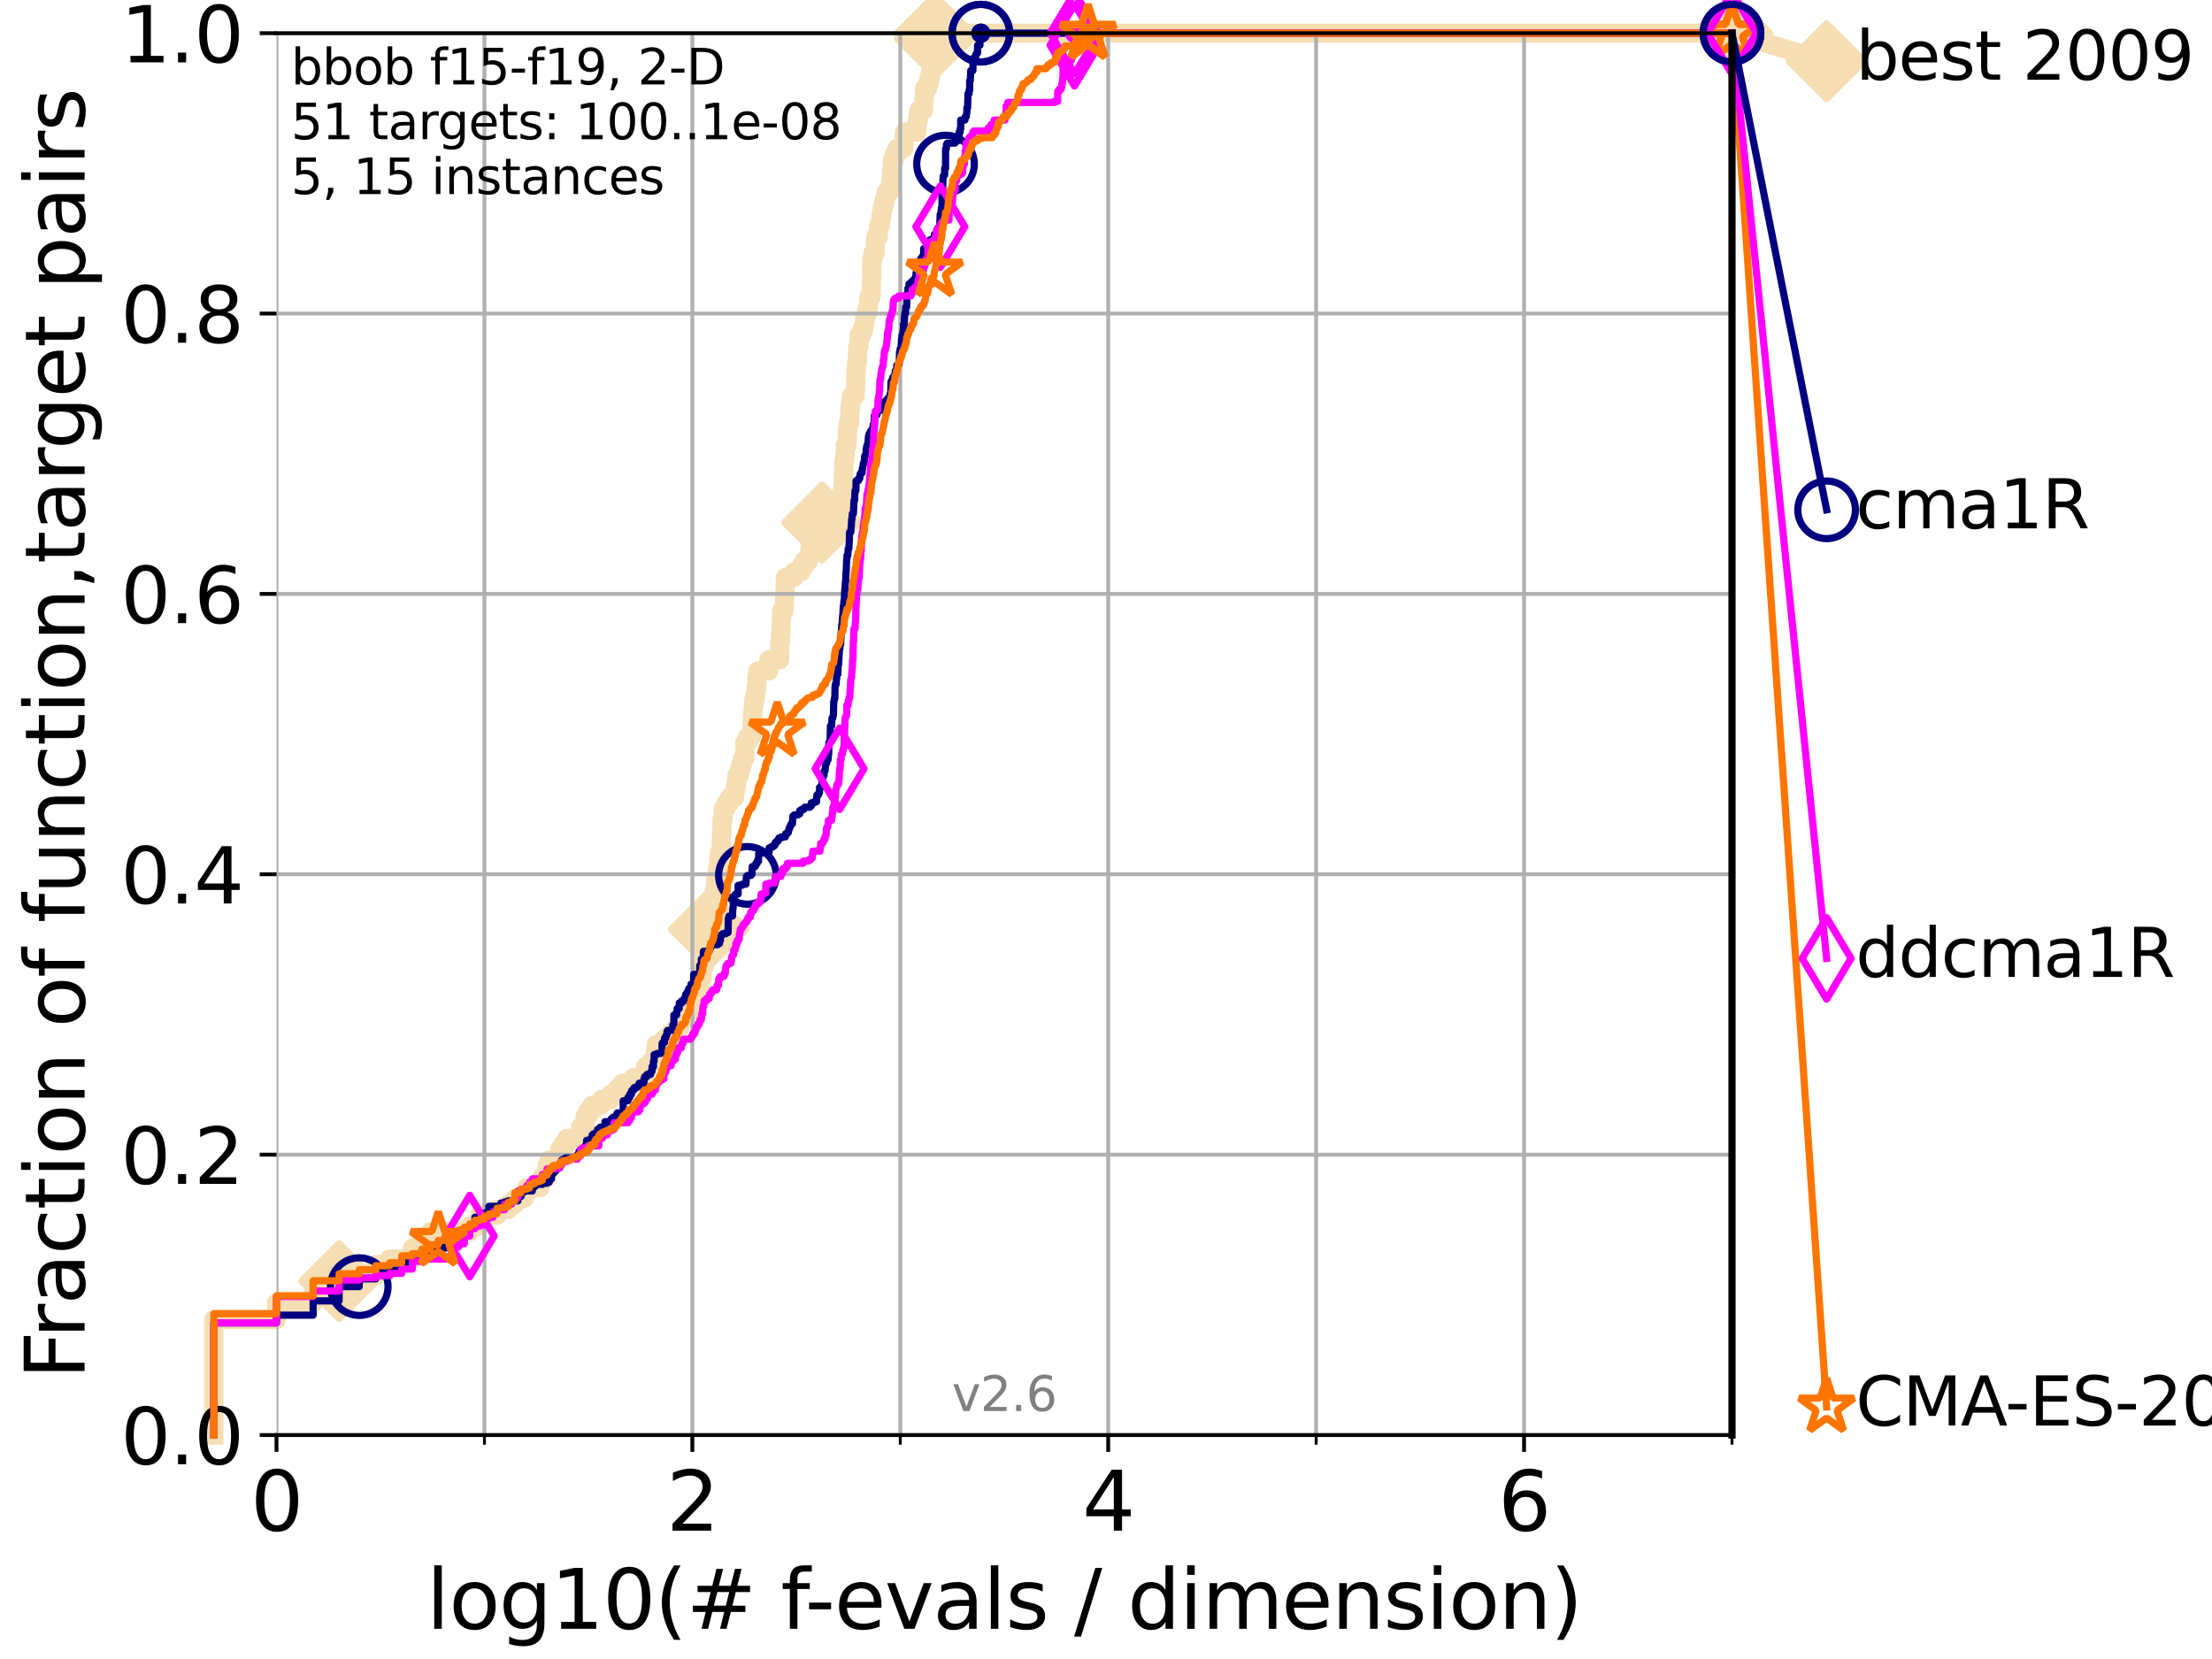 <?xml version="1.0" encoding="utf-8" standalone="no"?>
<!DOCTYPE svg PUBLIC "-//W3C//DTD SVG 1.1//EN"
  "http://www.w3.org/Graphics/SVG/1.1/DTD/svg11.dtd">
<svg xmlns:xlink="http://www.w3.org/1999/xlink" width="460.8pt" height="345.6pt" viewBox="0 0 460.8 345.6" xmlns="http://www.w3.org/2000/svg" version="1.1">
 <defs>
  <style type="text/css">*{stroke-linejoin: round; stroke-linecap: butt}</style>
 </defs>
 <g id="figure_1">
  <g id="patch_1">
   <path d="M 0 345.6 
L 460.8 345.6 
L 460.8 0 
L 0 0 
z
" style="fill: #ffffff"/>
  </g>
  <g id="axes_1">
   <g id="patch_2">
    <path d="M 57.6 298.944 
L 360.806 298.944 
L 360.806 6.912 
L 57.6 6.912 
z
" style="fill: #ffffff"/>
   </g>
   <g id="line2d_1">
    <path d="M 44.561 298.944 
L 44.561 274.894 
L 57.6 274.894 
L 57.6 271.459 
L 65.227 271.459 
L 65.227 269.168 
L 70.639 269.168 
L 70.639 266.878 
L 74.837 266.878 
L 74.837 265.733 
L 78.267 265.733 
L 78.267 263.442 
L 81.166 263.442 
L 81.166 262.297 
L 85.894 262.297 
L 85.894 260.006 
L 87.876 260.006 
L 87.876 257.716 
L 89.669 257.716 
L 89.669 256.571 
L 97.858 256.571 
L 97.858 255.426 
L 99.95 255.426 
L 99.95 253.135 
L 103.544 253.135 
L 103.544 251.99 
L 105.851 251.99 
L 105.851 250.845 
L 107.245 250.845 
L 107.245 249.699 
L 109.159 249.699 
L 109.159 248.554 
L 109.757 248.554 
L 109.757 247.409 
L 112.488 247.409 
L 112.488 246.264 
L 112.989 246.264 
L 112.989 245.118 
L 113.954 245.118 
L 113.954 242.828 
L 114.419 242.828 
L 114.419 241.683 
L 116.584 241.683 
L 116.584 239.392 
L 117.384 239.392 
L 117.384 238.247 
L 118.152 238.247 
L 118.152 237.102 
L 120.617 237.102 
L 120.617 235.957 
L 120.944 235.957 
L 120.944 234.811 
L 121.893 234.811 
L 121.893 232.521 
L 122.5 232.521 
L 122.5 231.376 
L 123.375 231.376 
L 123.375 230.231 
L 125.271 230.231 
L 125.271 229.085 
L 127.227 229.085 
L 127.227 227.94 
L 128.571 227.94 
L 128.571 226.795 
L 129.623 226.795 
L 129.623 225.65 
L 131.929 225.65 
L 131.929 224.504 
L 134.305 224.504 
L 134.305 223.359 
L 134.464 223.359 
L 134.464 222.214 
L 135.688 222.214 
L 135.688 221.069 
L 136.556 221.069 
L 136.556 218.778 
L 136.697 218.778 
L 136.697 217.633 
L 138.31 217.633 
L 138.31 216.488 
L 139.556 216.488 
L 139.556 215.343 
L 140.725 215.343 
L 140.725 214.197 
L 141.611 214.197 
L 141.611 213.052 
L 141.932 213.052 
L 141.932 211.907 
L 143.85 211.907 
L 143.85 210.762 
L 144.603 210.762 
L 144.603 209.617 
L 145.058 209.617 
L 145.058 208.471 
L 145.238 208.471 
L 145.238 207.326 
L 145.678 207.326 
L 145.678 206.181 
L 145.852 206.181 
L 145.938 203.89 
L 146.278 203.89 
L 146.362 201.6 
L 146.613 201.6 
L 146.613 199.31 
L 147.022 199.31 
L 147.103 197.019 
L 147.264 197.019 
L 147.264 195.874 
L 147.503 195.874 
L 147.503 194.729 
L 147.66 194.729 
L 147.66 193.583 
L 147.816 193.583 
L 147.816 191.293 
L 148.125 191.293 
L 148.125 190.148 
L 148.353 190.148 
L 148.353 189.003 
L 148.578 189.003 
L 148.652 186.712 
L 148.801 186.712 
L 148.801 185.567 
L 149.093 185.567 
L 149.093 183.276 
L 149.382 183.276 
L 149.453 180.986 
L 149.666 180.986 
L 149.736 178.696 
L 149.876 178.696 
L 149.876 177.55 
L 150.221 177.55 
L 150.289 174.115 
L 150.357 174.115 
L 150.425 170.679 
L 150.627 170.679 
L 150.694 168.389 
L 151.285 168.389 
L 151.285 167.243 
L 151.983 167.243 
L 151.983 166.098 
L 153.072 166.098 
L 153.072 164.953 
L 153.189 164.953 
L 153.189 163.808 
L 153.421 163.808 
L 153.421 162.662 
L 153.536 162.662 
L 153.536 161.517 
L 153.99 161.517 
L 153.99 160.372 
L 154.323 160.372 
L 154.323 159.227 
L 154.65 159.227 
L 154.65 158.082 
L 155.13 158.082 
L 155.183 154.646 
L 155.701 154.646 
L 155.701 153.501 
L 156.502 153.501 
L 156.502 152.355 
L 156.648 152.355 
L 156.697 150.065 
L 156.793 150.065 
L 156.841 147.774 
L 156.937 147.774 
L 156.937 146.629 
L 157.081 146.629 
L 157.081 145.484 
L 157.363 145.484 
L 157.363 144.339 
L 157.503 144.339 
L 157.503 143.194 
L 157.642 143.194 
L 157.688 140.903 
L 157.871 140.903 
L 157.871 139.758 
L 160.142 139.758 
L 160.142 137.467 
L 162.385 137.467 
L 162.457 134.032 
L 162.563 134.032 
L 162.634 131.741 
L 162.705 131.741 
L 162.775 128.306 
L 162.845 128.306 
L 162.845 127.16 
L 163.363 127.16 
L 163.464 123.725 
L 163.532 123.725 
L 163.599 120.289 
L 165.423 120.289 
L 165.423 119.144 
L 166.86 119.144 
L 166.86 117.999 
L 167.526 117.999 
L 167.526 116.853 
L 168.431 116.853 
L 168.431 115.708 
L 168.74 115.708 
L 168.817 113.418 
L 168.944 113.418 
L 168.944 112.273 
L 169.145 112.273 
L 169.145 111.127 
L 169.319 111.127 
L 169.319 109.982 
L 171.137 109.982 
L 171.137 108.837 
L 171.249 108.837 
L 171.249 107.692 
L 172.356 107.692 
L 172.356 106.546 
L 175.117 106.546 
L 175.117 105.401 
L 175.28 105.401 
L 175.316 103.111 
L 175.478 103.111 
L 175.478 101.966 
L 175.62 101.966 
L 175.709 98.53 
L 175.762 98.53 
L 175.797 96.239 
L 175.937 96.239 
L 175.937 95.094 
L 176.058 95.094 
L 176.076 92.804 
L 176.453 92.804 
L 176.52 89.368 
L 176.672 89.368 
L 176.672 88.223 
L 176.988 88.223 
L 177.07 84.787 
L 177.233 84.787 
L 177.233 83.642 
L 177.363 83.642 
L 177.363 82.497 
L 178.108 82.497 
L 178.108 81.352 
L 178.232 81.352 
L 178.339 76.771 
L 178.416 76.771 
L 178.416 75.625 
L 178.583 75.625 
L 178.689 72.19 
L 178.928 72.19 
L 178.943 69.899 
L 179.485 69.899 
L 179.485 68.754 
L 179.913 68.754 
L 179.913 67.609 
L 180.124 67.609 
L 180.124 66.464 
L 180.346 66.464 
L 180.346 65.318 
L 180.647 65.318 
L 180.647 64.173 
L 180.903 64.173 
L 180.997 61.883 
L 181.457 61.883 
L 181.548 58.447 
L 181.574 58.447 
L 181.625 53.866 
L 181.856 53.866 
L 181.856 52.721 
L 182.321 52.721 
L 182.346 50.43 
L 182.457 50.43 
L 182.457 49.285 
L 182.98 49.285 
L 183.064 46.995 
L 183.395 46.995 
L 183.395 45.85 
L 183.547 45.85 
L 183.547 44.704 
L 183.743 44.704 
L 183.743 43.559 
L 184.006 43.559 
L 184.006 42.414 
L 184.288 42.414 
L 184.288 41.269 
L 184.577 41.269 
L 184.577 40.123 
L 185.279 40.123 
L 185.279 38.978 
L 185.553 38.978 
L 185.553 37.833 
L 185.73 37.833 
L 185.74 35.543 
L 185.864 35.543 
L 185.885 33.252 
L 186.311 33.252 
L 186.311 32.107 
L 186.856 32.107 
L 186.856 30.962 
L 188.22 30.962 
L 188.22 29.816 
L 188.365 29.816 
L 188.401 27.526 
L 190.999 27.526 
L 191.061 25.236 
L 191.271 25.236 
L 191.271 24.09 
L 191.463 24.09 
L 191.463 22.945 
L 192.387 22.945 
L 192.474 20.655 
L 192.56 20.655 
L 192.64 18.364 
L 193.268 18.364 
L 193.268 17.219 
L 193.591 17.219 
L 193.591 16.074 
L 193.855 16.074 
L 193.855 14.929 
L 194.162 14.929 
L 194.261 12.638 
L 194.379 12.638 
L 194.477 10.348 
L 194.535 10.348 
L 194.535 9.202 
L 194.665 9.202 
L 194.729 6.912 
L 360.806 6.912 
L 360.806 6.912 
" style="fill: none; stroke: #f5deb3; stroke-width: 4; stroke-linecap: square"/>
   </g>
   <g id="line2d_2">
    <defs>
     <path id="md4ae1ccbcc" d="M -0 7.778 
L 7.778 0 
L 0 -7.778 
L -7.778 -0 
z
" style="stroke: #f5deb3; stroke-width: 1.5; stroke-linejoin: miter"/>
    </defs>
    <g>
     <use xlink:href="#md4ae1ccbcc" x="70.639" y="266.878" style="fill: #f5deb3; stroke: #f5deb3; stroke-width: 1.5; stroke-linejoin: miter"/>
     <use xlink:href="#md4ae1ccbcc" x="147.66" y="193.583" style="fill: #f5deb3; stroke: #f5deb3; stroke-width: 1.5; stroke-linejoin: miter"/>
     <use xlink:href="#md4ae1ccbcc" x="171.249" y="108.837" style="fill: #f5deb3; stroke: #f5deb3; stroke-width: 1.5; stroke-linejoin: miter"/>
     <use xlink:href="#md4ae1ccbcc" x="194.729" y="8.057" style="fill: #f5deb3; stroke: #f5deb3; stroke-width: 1.5; stroke-linejoin: miter"/>
     <use xlink:href="#md4ae1ccbcc" x="194.729" y="6.912" style="fill: #f5deb3; stroke: #f5deb3; stroke-width: 1.5; stroke-linejoin: miter"/>
     <use xlink:href="#md4ae1ccbcc" x="360.806" y="6.912" style="fill: #f5deb3; stroke: #f5deb3; stroke-width: 1.5; stroke-linejoin: miter"/>
    </g>
   </g>
   <g id="line2d_3">
    <path style="fill: none; stroke: #f5deb3; stroke-width: 4; stroke-linecap: square"/>
    <g/>
   </g>
   <g id="line2d_4">
    <path d="M 360.806 6.912 
L 380.515 12.753 
" style="fill: none; stroke: #f5deb3; stroke-width: 4; stroke-linecap: square"/>
    <g>
     <use xlink:href="#md4ae1ccbcc" x="360.806" y="6.912" style="fill: #f5deb3; stroke: #f5deb3; stroke-width: 1.5; stroke-linejoin: miter"/>
     <use xlink:href="#md4ae1ccbcc" x="380.515" y="12.753" style="fill: #f5deb3; stroke: #f5deb3; stroke-width: 1.5; stroke-linejoin: miter"/>
    </g>
   </g>
   <g id="matplotlib.axis_1">
    <g id="xtick_1">
     <g id="line2d_5">
      <path d="M 57.6 298.944 
L 57.6 6.912 
" clip-path="url(#p7f88999138)" style="fill: none; stroke: #b0b0b0; stroke-width: 0.8; stroke-linecap: square"/>
     </g>
     <g id="line2d_6">
      <defs>
       <path id="m54f0509f1e" d="M 0 0 
L 0 3.5 
" style="stroke: #000000; stroke-width: 0.8"/>
      </defs>
      <g>
       <use xlink:href="#m54f0509f1e" x="57.6" y="298.944" style="stroke: #000000; stroke-width: 0.8"/>
      </g>
     </g>
     <g id="text_1">
      <!-- 0 -->
      <g transform="translate(52.192 318.861)scale(0.17 -0.17)">
       <defs>
        <path id="DejaVuSans-30" d="M 2034 4250 
Q 1547 4250 1301 3770 
Q 1056 3291 1056 2328 
Q 1056 1369 1301 889 
Q 1547 409 2034 409 
Q 2525 409 2770 889 
Q 3016 1369 3016 2328 
Q 3016 3291 2770 3770 
Q 2525 4250 2034 4250 
z
M 2034 4750 
Q 2819 4750 3233 4129 
Q 3647 3509 3647 2328 
Q 3647 1150 3233 529 
Q 2819 -91 2034 -91 
Q 1250 -91 836 529 
Q 422 1150 422 2328 
Q 422 3509 836 4129 
Q 1250 4750 2034 4750 
z
" transform="scale(0.016)"/>
       </defs>
       <use xlink:href="#DejaVuSans-30"/>
      </g>
     </g>
    </g>
    <g id="xtick_2">
     <g id="line2d_7">
      <path d="M 144.23 298.944 
L 144.23 6.912 
" clip-path="url(#p7f88999138)" style="fill: none; stroke: #b0b0b0; stroke-width: 0.8; stroke-linecap: square"/>
     </g>
     <g id="line2d_8">
      <g>
       <use xlink:href="#m54f0509f1e" x="144.23" y="298.944" style="stroke: #000000; stroke-width: 0.8"/>
      </g>
     </g>
     <g id="text_2">
      <!-- 2 -->
      <g transform="translate(138.822 318.861)scale(0.17 -0.17)">
       <defs>
        <path id="DejaVuSans-32" d="M 1228 531 
L 3431 531 
L 3431 0 
L 469 0 
L 469 531 
Q 828 903 1448 1529 
Q 2069 2156 2228 2338 
Q 2531 2678 2651 2914 
Q 2772 3150 2772 3378 
Q 2772 3750 2511 3984 
Q 2250 4219 1831 4219 
Q 1534 4219 1204 4116 
Q 875 4013 500 3803 
L 500 4441 
Q 881 4594 1212 4672 
Q 1544 4750 1819 4750 
Q 2544 4750 2975 4387 
Q 3406 4025 3406 3419 
Q 3406 3131 3298 2873 
Q 3191 2616 2906 2266 
Q 2828 2175 2409 1742 
Q 1991 1309 1228 531 
z
" transform="scale(0.016)"/>
       </defs>
       <use xlink:href="#DejaVuSans-32"/>
      </g>
     </g>
    </g>
    <g id="xtick_3">
     <g id="line2d_9">
      <path d="M 230.861 298.944 
L 230.861 6.912 
" clip-path="url(#p7f88999138)" style="fill: none; stroke: #b0b0b0; stroke-width: 0.8; stroke-linecap: square"/>
     </g>
     <g id="line2d_10">
      <g>
       <use xlink:href="#m54f0509f1e" x="230.861" y="298.944" style="stroke: #000000; stroke-width: 0.8"/>
      </g>
     </g>
     <g id="text_3">
      <!-- 4 -->
      <g transform="translate(225.453 318.861)scale(0.17 -0.17)">
       <defs>
        <path id="DejaVuSans-34" d="M 2419 4116 
L 825 1625 
L 2419 1625 
L 2419 4116 
z
M 2253 4666 
L 3047 4666 
L 3047 1625 
L 3713 1625 
L 3713 1100 
L 3047 1100 
L 3047 0 
L 2419 0 
L 2419 1100 
L 313 1100 
L 313 1709 
L 2253 4666 
z
" transform="scale(0.016)"/>
       </defs>
       <use xlink:href="#DejaVuSans-34"/>
      </g>
     </g>
    </g>
    <g id="xtick_4">
     <g id="line2d_11">
      <path d="M 317.491 298.944 
L 317.491 6.912 
" clip-path="url(#p7f88999138)" style="fill: none; stroke: #b0b0b0; stroke-width: 0.8; stroke-linecap: square"/>
     </g>
     <g id="line2d_12">
      <g>
       <use xlink:href="#m54f0509f1e" x="317.491" y="298.944" style="stroke: #000000; stroke-width: 0.8"/>
      </g>
     </g>
     <g id="text_4">
      <!-- 6 -->
      <g transform="translate(312.083 318.861)scale(0.17 -0.17)">
       <defs>
        <path id="DejaVuSans-36" d="M 2113 2584 
Q 1688 2584 1439 2293 
Q 1191 2003 1191 1497 
Q 1191 994 1439 701 
Q 1688 409 2113 409 
Q 2538 409 2786 701 
Q 3034 994 3034 1497 
Q 3034 2003 2786 2293 
Q 2538 2584 2113 2584 
z
M 3366 4563 
L 3366 3988 
Q 3128 4100 2886 4159 
Q 2644 4219 2406 4219 
Q 1781 4219 1451 3797 
Q 1122 3375 1075 2522 
Q 1259 2794 1537 2939 
Q 1816 3084 2150 3084 
Q 2853 3084 3261 2657 
Q 3669 2231 3669 1497 
Q 3669 778 3244 343 
Q 2819 -91 2113 -91 
Q 1303 -91 875 529 
Q 447 1150 447 2328 
Q 447 3434 972 4092 
Q 1497 4750 2381 4750 
Q 2619 4750 2861 4703 
Q 3103 4656 3366 4563 
z
" transform="scale(0.016)"/>
       </defs>
       <use xlink:href="#DejaVuSans-36"/>
      </g>
     </g>
    </g>
    <g id="xtick_5">
     <g id="line2d_13">
      <path d="M 100.915 298.944 
L 100.915 6.912 
" clip-path="url(#p7f88999138)" style="fill: none; stroke: #b0b0b0; stroke-width: 0.8; stroke-linecap: square"/>
     </g>
     <g id="line2d_14">
      <defs>
       <path id="mcdb29bb656" d="M 0 0 
L 0 2 
" style="stroke: #000000; stroke-width: 0.6"/>
      </defs>
      <g>
       <use xlink:href="#mcdb29bb656" x="100.915" y="298.944" style="stroke: #000000; stroke-width: 0.6"/>
      </g>
     </g>
    </g>
    <g id="xtick_6">
     <g id="line2d_15">
      <path d="M 187.546 298.944 
L 187.546 6.912 
" clip-path="url(#p7f88999138)" style="fill: none; stroke: #b0b0b0; stroke-width: 0.8; stroke-linecap: square"/>
     </g>
     <g id="line2d_16">
      <g>
       <use xlink:href="#mcdb29bb656" x="187.546" y="298.944" style="stroke: #000000; stroke-width: 0.6"/>
      </g>
     </g>
    </g>
    <g id="xtick_7">
     <g id="line2d_17">
      <path d="M 274.176 298.944 
L 274.176 6.912 
" clip-path="url(#p7f88999138)" style="fill: none; stroke: #b0b0b0; stroke-width: 0.8; stroke-linecap: square"/>
     </g>
     <g id="line2d_18">
      <g>
       <use xlink:href="#mcdb29bb656" x="274.176" y="298.944" style="stroke: #000000; stroke-width: 0.6"/>
      </g>
     </g>
    </g>
    <g id="xtick_8">
     <g id="line2d_19">
      <path d="M 360.806 298.944 
L 360.806 6.912 
" clip-path="url(#p7f88999138)" style="fill: none; stroke: #b0b0b0; stroke-width: 0.8; stroke-linecap: square"/>
     </g>
     <g id="line2d_20">
      <g>
       <use xlink:href="#mcdb29bb656" x="360.806" y="298.944" style="stroke: #000000; stroke-width: 0.6"/>
      </g>
     </g>
    </g>
    <g id="text_5">
     <!-- log10(# f-evals / dimension) -->
     <g transform="translate(88.823 339.314)scale(0.17 -0.17)">
      <defs>
       <path id="DejaVuSans-6c" d="M 603 4863 
L 1178 4863 
L 1178 0 
L 603 0 
L 603 4863 
z
" transform="scale(0.016)"/>
       <path id="DejaVuSans-6f" d="M 1959 3097 
Q 1497 3097 1228 2736 
Q 959 2375 959 1747 
Q 959 1119 1226 758 
Q 1494 397 1959 397 
Q 2419 397 2687 759 
Q 2956 1122 2956 1747 
Q 2956 2369 2687 2733 
Q 2419 3097 1959 3097 
z
M 1959 3584 
Q 2709 3584 3137 3096 
Q 3566 2609 3566 1747 
Q 3566 888 3137 398 
Q 2709 -91 1959 -91 
Q 1206 -91 779 398 
Q 353 888 353 1747 
Q 353 2609 779 3096 
Q 1206 3584 1959 3584 
z
" transform="scale(0.016)"/>
       <path id="DejaVuSans-67" d="M 2906 1791 
Q 2906 2416 2648 2759 
Q 2391 3103 1925 3103 
Q 1463 3103 1205 2759 
Q 947 2416 947 1791 
Q 947 1169 1205 825 
Q 1463 481 1925 481 
Q 2391 481 2648 825 
Q 2906 1169 2906 1791 
z
M 3481 434 
Q 3481 -459 3084 -895 
Q 2688 -1331 1869 -1331 
Q 1566 -1331 1297 -1286 
Q 1028 -1241 775 -1147 
L 775 -588 
Q 1028 -725 1275 -790 
Q 1522 -856 1778 -856 
Q 2344 -856 2625 -561 
Q 2906 -266 2906 331 
L 2906 616 
Q 2728 306 2450 153 
Q 2172 0 1784 0 
Q 1141 0 747 490 
Q 353 981 353 1791 
Q 353 2603 747 3093 
Q 1141 3584 1784 3584 
Q 2172 3584 2450 3431 
Q 2728 3278 2906 2969 
L 2906 3500 
L 3481 3500 
L 3481 434 
z
" transform="scale(0.016)"/>
       <path id="DejaVuSans-31" d="M 794 531 
L 1825 531 
L 1825 4091 
L 703 3866 
L 703 4441 
L 1819 4666 
L 2450 4666 
L 2450 531 
L 3481 531 
L 3481 0 
L 794 0 
L 794 531 
z
" transform="scale(0.016)"/>
       <path id="DejaVuSans-28" d="M 1984 4856 
Q 1566 4138 1362 3434 
Q 1159 2731 1159 2009 
Q 1159 1288 1364 580 
Q 1569 -128 1984 -844 
L 1484 -844 
Q 1016 -109 783 600 
Q 550 1309 550 2009 
Q 550 2706 781 3412 
Q 1013 4119 1484 4856 
L 1984 4856 
z
" transform="scale(0.016)"/>
       <path id="DejaVuSans-23" d="M 3272 2816 
L 2363 2816 
L 2100 1772 
L 3016 1772 
L 3272 2816 
z
M 2803 4594 
L 2478 3297 
L 3391 3297 
L 3719 4594 
L 4219 4594 
L 3897 3297 
L 4872 3297 
L 4872 2816 
L 3775 2816 
L 3519 1772 
L 4513 1772 
L 4513 1294 
L 3397 1294 
L 3072 0 
L 2572 0 
L 2894 1294 
L 1978 1294 
L 1656 0 
L 1153 0 
L 1478 1294 
L 494 1294 
L 494 1772 
L 1594 1772 
L 1856 2816 
L 850 2816 
L 850 3297 
L 1978 3297 
L 2297 4594 
L 2803 4594 
z
" transform="scale(0.016)"/>
       <path id="DejaVuSans-20" transform="scale(0.016)"/>
       <path id="DejaVuSans-66" d="M 2375 4863 
L 2375 4384 
L 1825 4384 
Q 1516 4384 1395 4259 
Q 1275 4134 1275 3809 
L 1275 3500 
L 2222 3500 
L 2222 3053 
L 1275 3053 
L 1275 0 
L 697 0 
L 697 3053 
L 147 3053 
L 147 3500 
L 697 3500 
L 697 3744 
Q 697 4328 969 4595 
Q 1241 4863 1831 4863 
L 2375 4863 
z
" transform="scale(0.016)"/>
       <path id="DejaVuSans-2d" d="M 313 2009 
L 1997 2009 
L 1997 1497 
L 313 1497 
L 313 2009 
z
" transform="scale(0.016)"/>
       <path id="DejaVuSans-65" d="M 3597 1894 
L 3597 1613 
L 953 1613 
Q 991 1019 1311 708 
Q 1631 397 2203 397 
Q 2534 397 2845 478 
Q 3156 559 3463 722 
L 3463 178 
Q 3153 47 2828 -22 
Q 2503 -91 2169 -91 
Q 1331 -91 842 396 
Q 353 884 353 1716 
Q 353 2575 817 3079 
Q 1281 3584 2069 3584 
Q 2775 3584 3186 3129 
Q 3597 2675 3597 1894 
z
M 3022 2063 
Q 3016 2534 2758 2815 
Q 2500 3097 2075 3097 
Q 1594 3097 1305 2825 
Q 1016 2553 972 2059 
L 3022 2063 
z
" transform="scale(0.016)"/>
       <path id="DejaVuSans-76" d="M 191 3500 
L 800 3500 
L 1894 563 
L 2988 3500 
L 3597 3500 
L 2284 0 
L 1503 0 
L 191 3500 
z
" transform="scale(0.016)"/>
       <path id="DejaVuSans-61" d="M 2194 1759 
Q 1497 1759 1228 1600 
Q 959 1441 959 1056 
Q 959 750 1161 570 
Q 1363 391 1709 391 
Q 2188 391 2477 730 
Q 2766 1069 2766 1631 
L 2766 1759 
L 2194 1759 
z
M 3341 1997 
L 3341 0 
L 2766 0 
L 2766 531 
Q 2569 213 2275 61 
Q 1981 -91 1556 -91 
Q 1019 -91 701 211 
Q 384 513 384 1019 
Q 384 1609 779 1909 
Q 1175 2209 1959 2209 
L 2766 2209 
L 2766 2266 
Q 2766 2663 2505 2880 
Q 2244 3097 1772 3097 
Q 1472 3097 1187 3025 
Q 903 2953 641 2809 
L 641 3341 
Q 956 3463 1253 3523 
Q 1550 3584 1831 3584 
Q 2591 3584 2966 3190 
Q 3341 2797 3341 1997 
z
" transform="scale(0.016)"/>
       <path id="DejaVuSans-73" d="M 2834 3397 
L 2834 2853 
Q 2591 2978 2328 3040 
Q 2066 3103 1784 3103 
Q 1356 3103 1142 2972 
Q 928 2841 928 2578 
Q 928 2378 1081 2264 
Q 1234 2150 1697 2047 
L 1894 2003 
Q 2506 1872 2764 1633 
Q 3022 1394 3022 966 
Q 3022 478 2636 193 
Q 2250 -91 1575 -91 
Q 1294 -91 989 -36 
Q 684 19 347 128 
L 347 722 
Q 666 556 975 473 
Q 1284 391 1588 391 
Q 1994 391 2212 530 
Q 2431 669 2431 922 
Q 2431 1156 2273 1281 
Q 2116 1406 1581 1522 
L 1381 1569 
Q 847 1681 609 1914 
Q 372 2147 372 2553 
Q 372 3047 722 3315 
Q 1072 3584 1716 3584 
Q 2034 3584 2315 3537 
Q 2597 3491 2834 3397 
z
" transform="scale(0.016)"/>
       <path id="DejaVuSans-2f" d="M 1625 4666 
L 2156 4666 
L 531 -594 
L 0 -594 
L 1625 4666 
z
" transform="scale(0.016)"/>
       <path id="DejaVuSans-64" d="M 2906 2969 
L 2906 4863 
L 3481 4863 
L 3481 0 
L 2906 0 
L 2906 525 
Q 2725 213 2448 61 
Q 2172 -91 1784 -91 
Q 1150 -91 751 415 
Q 353 922 353 1747 
Q 353 2572 751 3078 
Q 1150 3584 1784 3584 
Q 2172 3584 2448 3432 
Q 2725 3281 2906 2969 
z
M 947 1747 
Q 947 1113 1208 752 
Q 1469 391 1925 391 
Q 2381 391 2643 752 
Q 2906 1113 2906 1747 
Q 2906 2381 2643 2742 
Q 2381 3103 1925 3103 
Q 1469 3103 1208 2742 
Q 947 2381 947 1747 
z
" transform="scale(0.016)"/>
       <path id="DejaVuSans-69" d="M 603 3500 
L 1178 3500 
L 1178 0 
L 603 0 
L 603 3500 
z
M 603 4863 
L 1178 4863 
L 1178 4134 
L 603 4134 
L 603 4863 
z
" transform="scale(0.016)"/>
       <path id="DejaVuSans-6d" d="M 3328 2828 
Q 3544 3216 3844 3400 
Q 4144 3584 4550 3584 
Q 5097 3584 5394 3201 
Q 5691 2819 5691 2113 
L 5691 0 
L 5113 0 
L 5113 2094 
Q 5113 2597 4934 2840 
Q 4756 3084 4391 3084 
Q 3944 3084 3684 2787 
Q 3425 2491 3425 1978 
L 3425 0 
L 2847 0 
L 2847 2094 
Q 2847 2600 2669 2842 
Q 2491 3084 2119 3084 
Q 1678 3084 1418 2786 
Q 1159 2488 1159 1978 
L 1159 0 
L 581 0 
L 581 3500 
L 1159 3500 
L 1159 2956 
Q 1356 3278 1631 3431 
Q 1906 3584 2284 3584 
Q 2666 3584 2933 3390 
Q 3200 3197 3328 2828 
z
" transform="scale(0.016)"/>
       <path id="DejaVuSans-6e" d="M 3513 2113 
L 3513 0 
L 2938 0 
L 2938 2094 
Q 2938 2591 2744 2837 
Q 2550 3084 2163 3084 
Q 1697 3084 1428 2787 
Q 1159 2491 1159 1978 
L 1159 0 
L 581 0 
L 581 3500 
L 1159 3500 
L 1159 2956 
Q 1366 3272 1645 3428 
Q 1925 3584 2291 3584 
Q 2894 3584 3203 3211 
Q 3513 2838 3513 2113 
z
" transform="scale(0.016)"/>
       <path id="DejaVuSans-29" d="M 513 4856 
L 1013 4856 
Q 1481 4119 1714 3412 
Q 1947 2706 1947 2009 
Q 1947 1309 1714 600 
Q 1481 -109 1013 -844 
L 513 -844 
Q 928 -128 1133 580 
Q 1338 1288 1338 2009 
Q 1338 2731 1133 3434 
Q 928 4138 513 4856 
z
" transform="scale(0.016)"/>
      </defs>
      <use xlink:href="#DejaVuSans-6c"/>
      <use xlink:href="#DejaVuSans-6f" x="27.783"/>
      <use xlink:href="#DejaVuSans-67" x="88.965"/>
      <use xlink:href="#DejaVuSans-31" x="152.441"/>
      <use xlink:href="#DejaVuSans-30" x="216.064"/>
      <use xlink:href="#DejaVuSans-28" x="279.688"/>
      <use xlink:href="#DejaVuSans-23" x="318.701"/>
      <use xlink:href="#DejaVuSans-20" x="402.49"/>
      <use xlink:href="#DejaVuSans-66" x="434.277"/>
      <use xlink:href="#DejaVuSans-2d" x="463.982"/>
      <use xlink:href="#DejaVuSans-65" x="500.066"/>
      <use xlink:href="#DejaVuSans-76" x="561.59"/>
      <use xlink:href="#DejaVuSans-61" x="620.77"/>
      <use xlink:href="#DejaVuSans-6c" x="682.049"/>
      <use xlink:href="#DejaVuSans-73" x="709.832"/>
      <use xlink:href="#DejaVuSans-20" x="761.932"/>
      <use xlink:href="#DejaVuSans-2f" x="793.719"/>
      <use xlink:href="#DejaVuSans-20" x="827.41"/>
      <use xlink:href="#DejaVuSans-64" x="859.197"/>
      <use xlink:href="#DejaVuSans-69" x="922.674"/>
      <use xlink:href="#DejaVuSans-6d" x="950.457"/>
      <use xlink:href="#DejaVuSans-65" x="1047.869"/>
      <use xlink:href="#DejaVuSans-6e" x="1109.393"/>
      <use xlink:href="#DejaVuSans-73" x="1172.771"/>
      <use xlink:href="#DejaVuSans-69" x="1224.871"/>
      <use xlink:href="#DejaVuSans-6f" x="1252.654"/>
      <use xlink:href="#DejaVuSans-6e" x="1313.836"/>
      <use xlink:href="#DejaVuSans-29" x="1377.215"/>
     </g>
    </g>
   </g>
   <g id="matplotlib.axis_2">
    <g id="ytick_1">
     <g id="line2d_21">
      <path d="M 57.6 298.944 
L 360.806 298.944 
" clip-path="url(#p7f88999138)" style="fill: none; stroke: #b0b0b0; stroke-width: 0.8; stroke-linecap: square"/>
     </g>
     <g id="line2d_22">
      <defs>
       <path id="md833d4a652" d="M 0 0 
L -3.5 0 
" style="stroke: #000000; stroke-width: 0.8"/>
      </defs>
      <g>
       <use xlink:href="#md833d4a652" x="57.6" y="298.944" style="stroke: #000000; stroke-width: 0.8"/>
      </g>
     </g>
     <g id="text_6">
      <!-- 0.0 -->
      <g transform="translate(25.155 305.023)scale(0.16 -0.16)">
       <defs>
        <path id="DejaVuSans-2e" d="M 684 794 
L 1344 794 
L 1344 0 
L 684 0 
L 684 794 
z
" transform="scale(0.016)"/>
       </defs>
       <use xlink:href="#DejaVuSans-30"/>
       <use xlink:href="#DejaVuSans-2e" x="63.623"/>
       <use xlink:href="#DejaVuSans-30" x="95.41"/>
      </g>
     </g>
    </g>
    <g id="ytick_2">
     <g id="line2d_23">
      <path d="M 57.6 240.538 
L 360.806 240.538 
" clip-path="url(#p7f88999138)" style="fill: none; stroke: #b0b0b0; stroke-width: 0.8; stroke-linecap: square"/>
     </g>
     <g id="line2d_24">
      <g>
       <use xlink:href="#md833d4a652" x="57.6" y="240.538" style="stroke: #000000; stroke-width: 0.8"/>
      </g>
     </g>
     <g id="text_7">
      <!-- 0.2 -->
      <g transform="translate(25.155 246.616)scale(0.16 -0.16)">
       <use xlink:href="#DejaVuSans-30"/>
       <use xlink:href="#DejaVuSans-2e" x="63.623"/>
       <use xlink:href="#DejaVuSans-32" x="95.41"/>
      </g>
     </g>
    </g>
    <g id="ytick_3">
     <g id="line2d_25">
      <path d="M 57.6 182.131 
L 360.806 182.131 
" clip-path="url(#p7f88999138)" style="fill: none; stroke: #b0b0b0; stroke-width: 0.8; stroke-linecap: square"/>
     </g>
     <g id="line2d_26">
      <g>
       <use xlink:href="#md833d4a652" x="57.6" y="182.131" style="stroke: #000000; stroke-width: 0.8"/>
      </g>
     </g>
     <g id="text_8">
      <!-- 0.4 -->
      <g transform="translate(25.155 188.21)scale(0.16 -0.16)">
       <use xlink:href="#DejaVuSans-30"/>
       <use xlink:href="#DejaVuSans-2e" x="63.623"/>
       <use xlink:href="#DejaVuSans-34" x="95.41"/>
      </g>
     </g>
    </g>
    <g id="ytick_4">
     <g id="line2d_27">
      <path d="M 57.6 123.725 
L 360.806 123.725 
" clip-path="url(#p7f88999138)" style="fill: none; stroke: #b0b0b0; stroke-width: 0.8; stroke-linecap: square"/>
     </g>
     <g id="line2d_28">
      <g>
       <use xlink:href="#md833d4a652" x="57.6" y="123.725" style="stroke: #000000; stroke-width: 0.8"/>
      </g>
     </g>
     <g id="text_9">
      <!-- 0.6 -->
      <g transform="translate(25.155 129.804)scale(0.16 -0.16)">
       <use xlink:href="#DejaVuSans-30"/>
       <use xlink:href="#DejaVuSans-2e" x="63.623"/>
       <use xlink:href="#DejaVuSans-36" x="95.41"/>
      </g>
     </g>
    </g>
    <g id="ytick_5">
     <g id="line2d_29">
      <path d="M 57.6 65.318 
L 360.806 65.318 
" clip-path="url(#p7f88999138)" style="fill: none; stroke: #b0b0b0; stroke-width: 0.8; stroke-linecap: square"/>
     </g>
     <g id="line2d_30">
      <g>
       <use xlink:href="#md833d4a652" x="57.6" y="65.318" style="stroke: #000000; stroke-width: 0.8"/>
      </g>
     </g>
     <g id="text_10">
      <!-- 0.8 -->
      <g transform="translate(25.155 71.397)scale(0.16 -0.16)">
       <defs>
        <path id="DejaVuSans-38" d="M 2034 2216 
Q 1584 2216 1326 1975 
Q 1069 1734 1069 1313 
Q 1069 891 1326 650 
Q 1584 409 2034 409 
Q 2484 409 2743 651 
Q 3003 894 3003 1313 
Q 3003 1734 2745 1975 
Q 2488 2216 2034 2216 
z
M 1403 2484 
Q 997 2584 770 2862 
Q 544 3141 544 3541 
Q 544 4100 942 4425 
Q 1341 4750 2034 4750 
Q 2731 4750 3128 4425 
Q 3525 4100 3525 3541 
Q 3525 3141 3298 2862 
Q 3072 2584 2669 2484 
Q 3125 2378 3379 2068 
Q 3634 1759 3634 1313 
Q 3634 634 3220 271 
Q 2806 -91 2034 -91 
Q 1263 -91 848 271 
Q 434 634 434 1313 
Q 434 1759 690 2068 
Q 947 2378 1403 2484 
z
M 1172 3481 
Q 1172 3119 1398 2916 
Q 1625 2713 2034 2713 
Q 2441 2713 2670 2916 
Q 2900 3119 2900 3481 
Q 2900 3844 2670 4047 
Q 2441 4250 2034 4250 
Q 1625 4250 1398 4047 
Q 1172 3844 1172 3481 
z
" transform="scale(0.016)"/>
       </defs>
       <use xlink:href="#DejaVuSans-30"/>
       <use xlink:href="#DejaVuSans-2e" x="63.623"/>
       <use xlink:href="#DejaVuSans-38" x="95.41"/>
      </g>
     </g>
    </g>
    <g id="ytick_6">
     <g id="line2d_31">
      <path d="M 57.6 6.912 
L 360.806 6.912 
" clip-path="url(#p7f88999138)" style="fill: none; stroke: #b0b0b0; stroke-width: 0.8; stroke-linecap: square"/>
     </g>
     <g id="line2d_32">
      <g>
       <use xlink:href="#md833d4a652" x="57.6" y="6.912" style="stroke: #000000; stroke-width: 0.8"/>
      </g>
     </g>
     <g id="text_11">
      <!-- 1.0 -->
      <g transform="translate(25.155 12.991)scale(0.16 -0.16)">
       <use xlink:href="#DejaVuSans-31"/>
       <use xlink:href="#DejaVuSans-2e" x="63.623"/>
       <use xlink:href="#DejaVuSans-30" x="95.41"/>
      </g>
     </g>
    </g>
    <g id="text_12">
     <!-- Fraction of function,target pairs -->
     <g transform="translate(17.62 287.313)rotate(-90)scale(0.17 -0.17)">
      <defs>
       <path id="DejaVuSans-46" d="M 628 4666 
L 3309 4666 
L 3309 4134 
L 1259 4134 
L 1259 2759 
L 3109 2759 
L 3109 2228 
L 1259 2228 
L 1259 0 
L 628 0 
L 628 4666 
z
" transform="scale(0.016)"/>
       <path id="DejaVuSans-72" d="M 2631 2963 
Q 2534 3019 2420 3045 
Q 2306 3072 2169 3072 
Q 1681 3072 1420 2755 
Q 1159 2438 1159 1844 
L 1159 0 
L 581 0 
L 581 3500 
L 1159 3500 
L 1159 2956 
Q 1341 3275 1631 3429 
Q 1922 3584 2338 3584 
Q 2397 3584 2469 3576 
Q 2541 3569 2628 3553 
L 2631 2963 
z
" transform="scale(0.016)"/>
       <path id="DejaVuSans-63" d="M 3122 3366 
L 3122 2828 
Q 2878 2963 2633 3030 
Q 2388 3097 2138 3097 
Q 1578 3097 1268 2742 
Q 959 2388 959 1747 
Q 959 1106 1268 751 
Q 1578 397 2138 397 
Q 2388 397 2633 464 
Q 2878 531 3122 666 
L 3122 134 
Q 2881 22 2623 -34 
Q 2366 -91 2075 -91 
Q 1284 -91 818 406 
Q 353 903 353 1747 
Q 353 2603 823 3093 
Q 1294 3584 2113 3584 
Q 2378 3584 2631 3529 
Q 2884 3475 3122 3366 
z
" transform="scale(0.016)"/>
       <path id="DejaVuSans-74" d="M 1172 4494 
L 1172 3500 
L 2356 3500 
L 2356 3053 
L 1172 3053 
L 1172 1153 
Q 1172 725 1289 603 
Q 1406 481 1766 481 
L 2356 481 
L 2356 0 
L 1766 0 
Q 1100 0 847 248 
Q 594 497 594 1153 
L 594 3053 
L 172 3053 
L 172 3500 
L 594 3500 
L 594 4494 
L 1172 4494 
z
" transform="scale(0.016)"/>
       <path id="DejaVuSans-75" d="M 544 1381 
L 544 3500 
L 1119 3500 
L 1119 1403 
Q 1119 906 1312 657 
Q 1506 409 1894 409 
Q 2359 409 2629 706 
Q 2900 1003 2900 1516 
L 2900 3500 
L 3475 3500 
L 3475 0 
L 2900 0 
L 2900 538 
Q 2691 219 2414 64 
Q 2138 -91 1772 -91 
Q 1169 -91 856 284 
Q 544 659 544 1381 
z
M 1991 3584 
L 1991 3584 
z
" transform="scale(0.016)"/>
       <path id="DejaVuSans-2c" d="M 750 794 
L 1409 794 
L 1409 256 
L 897 -744 
L 494 -744 
L 750 256 
L 750 794 
z
" transform="scale(0.016)"/>
       <path id="DejaVuSans-70" d="M 1159 525 
L 1159 -1331 
L 581 -1331 
L 581 3500 
L 1159 3500 
L 1159 2969 
Q 1341 3281 1617 3432 
Q 1894 3584 2278 3584 
Q 2916 3584 3314 3078 
Q 3713 2572 3713 1747 
Q 3713 922 3314 415 
Q 2916 -91 2278 -91 
Q 1894 -91 1617 61 
Q 1341 213 1159 525 
z
M 3116 1747 
Q 3116 2381 2855 2742 
Q 2594 3103 2138 3103 
Q 1681 3103 1420 2742 
Q 1159 2381 1159 1747 
Q 1159 1113 1420 752 
Q 1681 391 2138 391 
Q 2594 391 2855 752 
Q 3116 1113 3116 1747 
z
" transform="scale(0.016)"/>
      </defs>
      <use xlink:href="#DejaVuSans-46"/>
      <use xlink:href="#DejaVuSans-72" x="50.27"/>
      <use xlink:href="#DejaVuSans-61" x="91.383"/>
      <use xlink:href="#DejaVuSans-63" x="152.662"/>
      <use xlink:href="#DejaVuSans-74" x="207.643"/>
      <use xlink:href="#DejaVuSans-69" x="246.852"/>
      <use xlink:href="#DejaVuSans-6f" x="274.635"/>
      <use xlink:href="#DejaVuSans-6e" x="335.816"/>
      <use xlink:href="#DejaVuSans-20" x="399.195"/>
      <use xlink:href="#DejaVuSans-6f" x="430.982"/>
      <use xlink:href="#DejaVuSans-66" x="492.164"/>
      <use xlink:href="#DejaVuSans-20" x="527.369"/>
      <use xlink:href="#DejaVuSans-66" x="559.156"/>
      <use xlink:href="#DejaVuSans-75" x="594.361"/>
      <use xlink:href="#DejaVuSans-6e" x="657.74"/>
      <use xlink:href="#DejaVuSans-63" x="721.119"/>
      <use xlink:href="#DejaVuSans-74" x="776.1"/>
      <use xlink:href="#DejaVuSans-69" x="815.309"/>
      <use xlink:href="#DejaVuSans-6f" x="843.092"/>
      <use xlink:href="#DejaVuSans-6e" x="904.273"/>
      <use xlink:href="#DejaVuSans-2c" x="967.652"/>
      <use xlink:href="#DejaVuSans-74" x="999.439"/>
      <use xlink:href="#DejaVuSans-61" x="1038.648"/>
      <use xlink:href="#DejaVuSans-72" x="1099.928"/>
      <use xlink:href="#DejaVuSans-67" x="1139.291"/>
      <use xlink:href="#DejaVuSans-65" x="1202.768"/>
      <use xlink:href="#DejaVuSans-74" x="1264.291"/>
      <use xlink:href="#DejaVuSans-20" x="1303.5"/>
      <use xlink:href="#DejaVuSans-70" x="1335.287"/>
      <use xlink:href="#DejaVuSans-61" x="1398.764"/>
      <use xlink:href="#DejaVuSans-69" x="1460.043"/>
      <use xlink:href="#DejaVuSans-72" x="1487.826"/>
      <use xlink:href="#DejaVuSans-73" x="1528.939"/>
     </g>
    </g>
   </g>
   <g id="line2d_33">
    <defs>
     <path id="m801f7224c0" d="M 0 1.5 
C 0.398 1.5 0.779 1.342 1.061 1.061 
C 1.342 0.779 1.5 0.398 1.5 0 
C 1.5 -0.398 1.342 -0.779 1.061 -1.061 
C 0.779 -1.342 0.398 -1.5 0 -1.5 
C -0.398 -1.5 -0.779 -1.342 -1.061 -1.061 
C -1.342 -0.779 -1.5 -0.398 -1.5 0 
C -1.5 0.398 -1.342 0.779 -1.061 1.061 
C -0.779 1.342 -0.398 1.5 0 1.5 
z
" style="stroke: #f5deb3"/>
    </defs>
    <g>
     <use xlink:href="#m801f7224c0" x="194.729" y="6.912" style="fill: #f5deb3; stroke: #f5deb3"/>
     <use xlink:href="#m801f7224c0" x="194.729" y="6.912" style="fill: #f5deb3; stroke: #f5deb3"/>
    </g>
   </g>
   <g id="line2d_34">
    <defs>
     <path id="mec03af96b9" d="M 0 1.5 
C 0.398 1.5 0.779 1.342 1.061 1.061 
C 1.342 0.779 1.5 0.398 1.5 0 
C 1.5 -0.398 1.342 -0.779 1.061 -1.061 
C 0.779 -1.342 0.398 -1.5 0 -1.5 
C -0.398 -1.5 -0.779 -1.342 -1.061 -1.061 
C -1.342 -0.779 -1.5 -0.398 -1.5 0 
C -1.5 0.398 -1.342 0.779 -1.061 1.061 
C -0.779 1.342 -0.398 1.5 0 1.5 
z
" style="stroke: #000080"/>
    </defs>
    <g>
     <use xlink:href="#mec03af96b9" x="204.329" y="6.912" style="fill: #000080; stroke: #000080"/>
     <use xlink:href="#mec03af96b9" x="204.329" y="6.912" style="fill: #000080; stroke: #000080"/>
    </g>
   </g>
   <g id="line2d_35">
    <path d="M 44.561 298.944 
L 44.561 275.581 
L 57.6 275.581 
L 57.6 273.978 
L 65.227 273.978 
L 65.227 271.001 
L 70.639 271.001 
L 70.639 268.023 
L 74.837 268.023 
L 74.837 266.42 
L 78.267 266.42 
L 78.267 265.733 
L 81.166 265.733 
L 81.166 264.587 
L 83.678 264.587 
L 83.678 262.984 
L 85.894 262.984 
L 85.894 261.61 
L 87.876 261.61 
L 87.876 260.923 
L 89.669 260.923 
L 89.669 260.235 
L 91.306 260.235 
L 91.306 260.006 
L 92.812 260.006 
L 92.812 258.861 
L 94.206 258.861 
L 94.206 258.403 
L 95.503 258.403 
L 95.503 256.342 
L 96.718 256.342 
L 96.718 256.113 
L 97.858 256.113 
L 97.858 255.884 
L 98.933 255.884 
L 98.933 253.593 
L 99.95 253.593 
L 99.95 253.364 
L 100.915 253.364 
L 100.915 252.677 
L 101.833 252.677 
L 101.833 251.303 
L 104.345 251.303 
L 104.345 250.616 
L 105.113 250.616 
L 105.113 250.387 
L 105.851 250.387 
L 105.851 250.157 
L 107.905 250.157 
L 107.905 249.241 
L 108.543 249.241 
L 108.543 248.325 
L 109.159 248.325 
L 109.159 248.096 
L 110.897 248.096 
L 110.897 247.18 
L 111.442 247.18 
L 111.442 246.722 
L 112.989 246.722 
L 112.989 246.493 
L 113.954 246.493 
L 113.954 246.264 
L 114.419 246.264 
L 114.419 245.577 
L 114.872 245.577 
L 114.872 244.431 
L 115.315 244.431 
L 115.315 243.973 
L 115.747 243.973 
L 115.747 243.515 
L 116.17 243.515 
L 116.17 243.286 
L 116.584 243.286 
L 116.584 242.37 
L 116.988 242.37 
L 116.988 241.683 
L 117.384 241.683 
L 117.384 241.454 
L 117.772 241.454 
L 117.772 241.225 
L 119.945 241.225 
L 119.945 240.996 
L 120.284 240.996 
L 120.284 240.538 
L 120.617 240.538 
L 120.617 239.85 
L 121.582 239.85 
L 121.582 239.392 
L 121.893 239.392 
L 121.893 238.705 
L 122.199 238.705 
L 122.199 237.56 
L 123.088 237.56 
L 123.088 237.102 
L 123.375 237.102 
L 123.375 236.415 
L 123.658 236.415 
L 123.658 236.186 
L 124.211 236.186 
L 124.211 235.957 
L 124.482 235.957 
L 124.482 235.27 
L 125.012 235.27 
L 125.012 234.811 
L 126.029 234.811 
L 126.029 233.666 
L 127.227 233.666 
L 127.227 233.208 
L 127.458 233.208 
L 127.458 232.979 
L 127.686 232.979 
L 127.686 232.75 
L 128.354 232.75 
L 128.354 232.292 
L 128.571 232.292 
L 128.571 231.834 
L 129.623 231.834 
L 129.623 231.605 
L 129.826 231.605 
L 129.826 229.314 
L 130.811 229.314 
L 130.811 228.627 
L 131.191 228.627 
L 131.191 227.94 
L 131.564 227.94 
L 131.564 227.253 
L 131.747 227.253 
L 131.747 227.024 
L 132.109 227.024 
L 132.109 226.566 
L 132.639 226.566 
L 132.639 226.337 
L 132.984 226.337 
L 132.984 226.108 
L 133.154 226.108 
L 133.154 225.65 
L 134.145 225.65 
L 134.145 224.734 
L 134.305 224.734 
L 134.305 224.275 
L 134.777 224.275 
L 134.777 223.817 
L 135.539 223.817 
L 135.539 223.359 
L 135.688 223.359 
L 135.688 223.13 
L 135.835 223.13 
L 135.835 222.214 
L 136.127 222.214 
L 136.127 221.069 
L 136.271 221.069 
L 136.271 219.695 
L 136.837 219.695 
L 136.837 219.465 
L 137.655 219.465 
L 137.655 219.236 
L 137.92 219.236 
L 137.92 217.404 
L 138.051 217.404 
L 138.051 217.175 
L 138.439 217.175 
L 138.439 216.259 
L 138.693 216.259 
L 138.693 215.801 
L 138.819 215.801 
L 138.819 215.572 
L 138.944 215.572 
L 138.944 214.885 
L 139.068 214.885 
L 139.068 214.656 
L 140.15 214.656 
L 140.15 213.51 
L 140.382 213.51 
L 140.382 211.449 
L 140.951 211.449 
L 140.951 210.762 
L 141.062 210.762 
L 141.062 210.075 
L 141.502 210.075 
L 141.502 208.929 
L 142.038 208.929 
L 142.038 208.471 
L 142.559 208.471 
L 142.662 207.784 
L 142.764 207.784 
L 142.865 207.097 
L 143.166 207.097 
L 143.166 206.639 
L 143.462 206.639 
L 143.462 205.952 
L 143.85 205.952 
L 143.946 205.036 
L 144.51 205.036 
L 144.51 202.974 
L 145.765 202.974 
L 145.765 201.142 
L 146.109 201.142 
L 146.109 199.768 
L 146.362 199.768 
L 146.362 199.539 
L 146.53 199.539 
L 146.53 198.164 
L 147.738 198.164 
L 147.816 197.706 
L 147.894 197.706 
L 147.894 197.477 
L 148.048 197.477 
L 148.048 196.79 
L 149.524 196.79 
L 149.524 196.561 
L 149.876 196.561 
L 149.945 195.874 
L 150.084 195.874 
L 150.084 194.958 
L 150.221 194.958 
L 150.221 194.729 
L 150.56 194.729 
L 150.56 194.5 
L 151.22 194.5 
L 151.22 194.271 
L 151.669 194.271 
L 151.732 191.293 
L 151.795 191.293 
L 151.858 190.835 
L 152.596 190.835 
L 152.656 189.232 
L 152.716 189.232 
L 152.776 188.086 
L 152.895 188.086 
L 152.895 187.628 
L 153.013 187.628 
L 153.013 186.483 
L 153.247 186.483 
L 153.247 186.254 
L 153.764 186.254 
L 153.764 184.422 
L 154.596 184.422 
L 154.596 184.193 
L 155.392 184.193 
L 155.495 182.589 
L 155.701 182.589 
L 155.701 182.36 
L 156.453 182.36 
L 156.453 182.131 
L 156.648 182.131 
L 156.697 180.528 
L 157.317 180.528 
L 157.317 180.299 
L 157.457 180.299 
L 157.457 179.841 
L 157.734 179.841 
L 157.734 179.383 
L 158.007 179.383 
L 158.053 177.779 
L 158.63 177.779 
L 158.63 177.55 
L 160.223 177.55 
L 160.223 176.634 
L 160.621 176.634 
L 160.621 176.405 
L 161.01 176.405 
L 161.01 176.176 
L 161.354 176.176 
L 161.354 175.947 
L 161.505 175.947 
L 161.505 175.489 
L 161.766 175.489 
L 161.766 175.26 
L 162.06 175.26 
L 162.169 174.802 
L 162.241 174.802 
L 162.241 174.573 
L 162.74 174.573 
L 162.74 174.344 
L 163.599 174.344 
L 163.666 173.657 
L 164.031 173.657 
L 164.031 173.428 
L 164.227 173.428 
L 164.324 172.74 
L 164.421 172.74 
L 164.485 172.282 
L 164.613 172.282 
L 164.708 171.824 
L 164.834 171.824 
L 164.834 171.595 
L 165.084 171.595 
L 165.177 169.992 
L 165.453 169.992 
L 165.453 169.763 
L 166.257 169.763 
L 166.257 169.534 
L 166.604 169.534 
L 166.604 168.847 
L 166.945 168.847 
L 166.945 168.618 
L 167.444 168.618 
L 167.444 168.389 
L 167.608 168.389 
L 167.608 168.159 
L 168.74 168.159 
L 168.74 167.93 
L 168.994 167.93 
L 168.994 167.243 
L 169.614 167.243 
L 169.614 167.014 
L 170.096 167.014 
L 170.167 165.64 
L 170.473 165.64 
L 170.542 165.182 
L 170.704 165.182 
L 170.727 164.037 
L 171.047 164.037 
L 171.047 163.808 
L 171.227 163.808 
L 171.227 161.975 
L 171.449 161.975 
L 171.449 161.517 
L 171.669 161.517 
L 171.669 160.601 
L 171.865 160.601 
L 171.973 159.456 
L 171.994 159.456 
L 171.994 158.998 
L 172.208 158.998 
L 172.208 158.311 
L 172.483 158.311 
L 172.587 157.165 
L 172.629 157.165 
L 172.67 154.646 
L 172.917 154.646 
L 172.999 151.21 
L 173.242 151.21 
L 173.322 149.607 
L 173.482 149.607 
L 173.581 148.92 
L 173.621 148.92 
L 173.68 146.171 
L 173.738 146.171 
L 173.817 145.484 
L 173.914 145.484 
L 173.953 142.965 
L 174.03 142.965 
L 174.03 142.506 
L 174.184 142.506 
L 174.241 141.361 
L 174.298 141.361 
L 174.298 140.445 
L 174.544 140.445 
L 174.6 138.384 
L 174.712 138.384 
L 174.805 136.322 
L 174.824 136.322 
L 174.897 135.177 
L 174.953 135.177 
L 175.044 134.261 
L 175.117 134.261 
L 175.226 131.741 
L 175.262 131.741 
L 175.37 130.138 
L 175.424 130.138 
L 175.531 128.306 
L 175.567 128.306 
L 175.673 126.244 
L 175.744 126.244 
L 175.814 125.099 
L 175.884 125.099 
L 175.989 122.809 
L 176.041 122.809 
L 176.11 121.205 
L 176.162 121.205 
L 176.248 119.144 
L 176.282 119.144 
L 176.385 116.395 
L 176.436 116.395 
L 176.436 115.708 
L 176.622 115.708 
L 176.689 114.334 
L 176.822 114.334 
L 176.922 112.731 
L 176.938 112.731 
L 176.971 110.898 
L 177.217 110.898 
L 177.315 109.753 
L 177.331 109.753 
L 177.412 108.15 
L 177.476 108.15 
L 177.556 107.005 
L 177.779 107.005 
L 177.889 104.485 
L 177.905 104.485 
L 177.905 104.256 
L 178.03 104.256 
L 178.123 102.195 
L 178.309 102.195 
L 178.339 100.133 
L 178.839 100.133 
L 178.839 99.675 
L 179.106 99.675 
L 179.18 98.759 
L 179.311 98.759 
L 179.311 98.53 
L 179.586 98.53 
L 179.629 97.614 
L 179.715 97.614 
L 179.814 96.698 
L 179.857 96.698 
L 179.857 96.468 
L 180.026 96.468 
L 180.124 95.094 
L 180.194 95.094 
L 180.194 94.865 
L 180.387 94.865 
L 180.456 93.491 
L 180.511 93.491 
L 180.538 93.033 
L 180.674 93.033 
L 180.674 92.575 
L 180.809 92.575 
L 180.903 90.971 
L 180.997 90.971 
L 180.997 90.513 
L 181.129 90.513 
L 181.129 90.284 
L 181.327 90.284 
L 181.34 89.826 
L 181.651 89.826 
L 181.664 89.368 
L 181.881 89.368 
L 181.907 88.452 
L 182.084 88.452 
L 182.134 86.62 
L 182.42 86.62 
L 182.42 86.391 
L 182.702 86.391 
L 182.702 85.932 
L 182.823 85.932 
L 182.823 85.474 
L 183.57 85.474 
L 183.57 85.245 
L 183.686 85.245 
L 183.686 84.787 
L 183.812 84.787 
L 183.812 84.558 
L 184.006 84.558 
L 184.006 83.871 
L 184.522 83.871 
L 184.522 83.413 
L 184.958 83.413 
L 184.958 82.955 
L 185.385 82.955 
L 185.427 82.039 
L 185.553 82.039 
L 185.605 79.519 
L 185.72 79.519 
L 185.72 79.29 
L 185.977 79.29 
L 185.977 78.603 
L 186.191 78.603 
L 186.191 78.374 
L 186.402 78.374 
L 186.481 77.458 
L 186.521 77.458 
L 186.521 77.229 
L 186.778 77.229 
L 186.817 76.084 
L 187.089 76.084 
L 187.089 75.854 
L 187.309 75.854 
L 187.395 73.335 
L 187.423 73.335 
L 187.527 72.648 
L 187.705 72.648 
L 187.807 70.586 
L 187.881 70.586 
L 187.881 69.899 
L 188.01 69.899 
L 188.12 68.983 
L 188.22 68.983 
L 188.22 67.609 
L 188.365 67.609 
L 188.463 65.547 
L 188.49 65.547 
L 188.49 65.318 
L 188.633 65.318 
L 188.677 63.944 
L 188.88 63.944 
L 188.924 61.196 
L 189.141 61.196 
L 189.141 60.05 
L 189.364 60.05 
L 189.364 59.134 
L 189.719 59.134 
L 189.719 58.905 
L 189.87 58.905 
L 189.87 58.676 
L 190.256 58.676 
L 190.354 58.218 
L 190.707 58.218 
L 190.802 57.302 
L 190.834 57.302 
L 190.834 56.844 
L 191.03 56.844 
L 191.093 55.469 
L 191.263 55.469 
L 191.371 54.553 
L 191.562 54.553 
L 191.562 54.324 
L 191.713 54.324 
L 191.713 54.095 
L 191.826 54.095 
L 191.826 53.866 
L 192.145 53.866 
L 192.145 53.408 
L 192.416 53.408 
L 192.416 51.805 
L 193.42 51.805 
L 193.523 51.118 
L 193.536 51.118 
L 193.536 50.201 
L 193.72 50.201 
L 193.72 49.972 
L 194.241 49.972 
L 194.241 49.743 
L 194.444 49.743 
L 194.444 49.514 
L 194.652 49.514 
L 194.652 48.827 
L 195.06 48.827 
L 195.06 48.598 
L 195.217 48.598 
L 195.292 47.911 
L 195.36 47.911 
L 195.404 47.453 
L 195.662 47.453 
L 195.766 46.766 
L 195.784 46.766 
L 195.85 44.704 
L 195.959 44.704 
L 196.067 43.788 
L 196.079 43.788 
L 196.115 43.33 
L 196.216 43.33 
L 196.281 38.978 
L 196.387 38.978 
L 196.475 36.688 
L 196.644 36.688 
L 196.644 36.459 
L 196.788 36.459 
L 196.788 35.084 
L 196.972 35.084 
L 196.989 30.962 
L 197.142 30.962 
L 197.17 30.046 
L 197.333 30.046 
L 197.333 29.816 
L 198.955 29.816 
L 198.955 29.358 
L 199.481 29.358 
L 199.481 29.129 
L 199.802 29.129 
L 199.802 27.526 
L 200.017 27.526 
L 200.017 26.839 
L 200.133 26.839 
L 200.133 25.007 
L 201.017 25.007 
L 201.063 24.319 
L 201.291 24.319 
L 201.39 23.403 
L 201.413 23.403 
L 201.413 22.487 
L 201.565 22.487 
L 201.659 19.509 
L 201.866 19.509 
L 201.866 18.822 
L 202.002 18.822 
L 202.002 16.761 
L 202.128 16.761 
L 202.227 14.7 
L 202.679 14.7 
L 202.7 12.18 
L 203.07 12.18 
L 203.144 11.722 
L 203.296 11.722 
L 203.296 11.264 
L 203.47 11.264 
L 203.47 11.035 
L 203.642 11.035 
L 203.642 9.431 
L 204.14 9.431 
L 204.151 8.286 
L 204.329 8.286 
L 204.329 6.912 
L 360.806 6.912 
L 360.806 6.912 
" style="fill: none; stroke: #000080; stroke-width: 1.5; stroke-linecap: square"/>
   </g>
   <g id="line2d_36">
    <defs>
     <path id="m4c1d609163" d="M 0 6 
C 1.591 6 3.117 5.368 4.243 4.243 
C 5.368 3.117 6 1.591 6 0 
C 6 -1.591 5.368 -3.117 4.243 -4.243 
C 3.117 -5.368 1.591 -6 0 -6 
C -1.591 -6 -3.117 -5.368 -4.243 -4.243 
C -5.368 -3.117 -6 -1.591 -6 0 
C -6 1.591 -5.368 3.117 -4.243 4.243 
C -3.117 5.368 -1.591 6 0 6 
z
" style="stroke: #000080; stroke-width: 1.5"/>
    </defs>
    <g>
     <use xlink:href="#m4c1d609163" x="74.837" y="268.023" style="fill-opacity: 0; stroke: #000080; stroke-width: 1.5"/>
     <use xlink:href="#m4c1d609163" x="155.701" y="182.36" style="fill-opacity: 0; stroke: #000080; stroke-width: 1.5"/>
     <use xlink:href="#m4c1d609163" x="196.972" y="34.168" style="fill-opacity: 0; stroke: #000080; stroke-width: 1.5"/>
     <use xlink:href="#m4c1d609163" x="204.329" y="6.912" style="fill-opacity: 0; stroke: #000080; stroke-width: 1.5"/>
     <use xlink:href="#m4c1d609163" x="204.329" y="6.912" style="fill-opacity: 0; stroke: #000080; stroke-width: 1.5"/>
     <use xlink:href="#m4c1d609163" x="360.806" y="6.912" style="fill-opacity: 0; stroke: #000080; stroke-width: 1.5"/>
    </g>
   </g>
   <g id="line2d_37">
    <path style="fill: none; stroke: #000080; stroke-width: 1.5; stroke-linecap: square"/>
    <g/>
   </g>
   <g id="line2d_38">
    <defs>
     <path id="m473f3c3f56" d="M 0 1.5 
C 0.398 1.5 0.779 1.342 1.061 1.061 
C 1.342 0.779 1.5 0.398 1.5 0 
C 1.5 -0.398 1.342 -0.779 1.061 -1.061 
C 0.779 -1.342 0.398 -1.5 0 -1.5 
C -0.398 -1.5 -0.779 -1.342 -1.061 -1.061 
C -1.342 -0.779 -1.5 -0.398 -1.5 0 
C -1.5 0.398 -1.342 0.779 -1.061 1.061 
C -0.779 1.342 -0.398 1.5 0 1.5 
z
" style="stroke: #ff00ff"/>
    </defs>
    <g>
     <use xlink:href="#m473f3c3f56" x="223.849" y="6.912" style="fill: #ff00ff; stroke: #ff00ff"/>
     <use xlink:href="#m473f3c3f56" x="223.849" y="6.912" style="fill: #ff00ff; stroke: #ff00ff"/>
    </g>
   </g>
   <g id="line2d_39">
    <path d="M 44.561 298.944 
L 44.561 275.581 
L 57.6 275.581 
L 57.6 270.084 
L 65.227 270.084 
L 65.227 268.939 
L 70.639 268.939 
L 70.639 266.649 
L 74.837 266.649 
L 74.837 266.191 
L 78.267 266.191 
L 78.267 265.733 
L 81.166 265.733 
L 81.166 265.274 
L 83.678 265.274 
L 83.678 264.358 
L 85.894 264.358 
L 85.894 262.755 
L 87.876 262.755 
L 87.876 262.297 
L 92.812 262.297 
L 92.812 261.839 
L 94.206 261.839 
L 94.206 259.777 
L 95.503 259.777 
L 95.503 259.09 
L 96.718 259.09 
L 96.718 257.487 
L 97.858 257.487 
L 97.858 255.884 
L 98.933 255.884 
L 98.933 255.426 
L 99.95 255.426 
L 99.95 255.196 
L 100.915 255.196 
L 100.915 253.822 
L 101.833 253.822 
L 101.833 253.593 
L 102.708 253.593 
L 102.708 252.448 
L 103.544 252.448 
L 103.544 251.99 
L 105.113 251.99 
L 105.113 250.845 
L 106.561 250.845 
L 106.561 250.157 
L 107.245 250.157 
L 107.245 249.47 
L 107.905 249.47 
L 107.905 248.096 
L 108.543 248.096 
L 108.543 247.867 
L 109.159 247.867 
L 109.159 247.638 
L 109.757 247.638 
L 109.757 246.951 
L 110.336 246.951 
L 110.336 246.264 
L 110.897 246.264 
L 110.897 245.577 
L 112.989 245.577 
L 112.989 244.66 
L 113.954 244.66 
L 113.954 243.515 
L 115.747 243.515 
L 115.747 243.286 
L 116.584 243.286 
L 116.584 242.599 
L 116.988 242.599 
L 116.988 241.912 
L 118.152 241.912 
L 118.152 241.683 
L 118.525 241.683 
L 118.525 241.454 
L 120.284 241.454 
L 120.284 240.996 
L 120.617 240.996 
L 120.617 240.767 
L 120.944 240.767 
L 120.944 239.392 
L 121.266 239.392 
L 121.266 239.163 
L 122.199 239.163 
L 122.199 238.934 
L 122.5 238.934 
L 122.5 238.705 
L 124.748 238.705 
L 124.748 237.102 
L 125.527 237.102 
L 125.527 236.415 
L 126.517 236.415 
L 126.517 235.499 
L 127.458 235.499 
L 127.458 235.27 
L 127.911 235.27 
L 127.911 233.895 
L 130.811 233.895 
L 130.811 233.437 
L 131.191 233.437 
L 131.191 232.979 
L 131.378 232.979 
L 131.378 232.75 
L 131.564 232.75 
L 131.564 232.063 
L 131.747 232.063 
L 131.747 231.834 
L 131.929 231.834 
L 131.929 231.605 
L 132.984 231.605 
L 132.984 231.376 
L 133.154 231.376 
L 133.154 231.147 
L 133.323 231.147 
L 133.323 230.231 
L 133.49 230.231 
L 133.49 230.002 
L 133.983 230.002 
L 133.983 229.772 
L 134.305 229.772 
L 134.305 229.543 
L 134.464 229.543 
L 134.464 228.856 
L 134.932 228.856 
L 134.932 228.169 
L 135.085 228.169 
L 135.085 227.94 
L 135.835 227.94 
L 135.835 227.711 
L 135.981 227.711 
L 135.981 227.253 
L 136.127 227.253 
L 136.127 227.024 
L 136.556 227.024 
L 136.556 226.337 
L 136.697 226.337 
L 136.697 225.879 
L 136.837 225.879 
L 136.837 225.65 
L 137.113 225.65 
L 137.113 225.192 
L 137.521 225.192 
L 137.521 224.963 
L 137.92 224.963 
L 137.92 224.734 
L 138.31 224.734 
L 138.31 223.359 
L 138.693 223.359 
L 138.693 222.901 
L 138.819 222.901 
L 138.819 222.214 
L 139.314 222.214 
L 139.314 221.985 
L 139.796 221.985 
L 139.796 221.298 
L 140.033 221.298 
L 140.033 221.069 
L 140.15 221.069 
L 140.15 220.84 
L 140.497 220.84 
L 140.497 220.611 
L 140.725 220.611 
L 140.725 219.695 
L 140.951 219.695 
L 140.951 219.236 
L 141.173 219.236 
L 141.173 218.32 
L 141.932 218.32 
L 142.038 217.404 
L 142.248 217.404 
L 142.353 216.488 
L 143.85 216.488 
L 143.946 216.03 
L 144.136 216.03 
L 144.136 215.801 
L 144.324 215.801 
L 144.324 215.343 
L 144.695 215.343 
L 144.786 214.656 
L 144.968 214.656 
L 144.968 213.968 
L 145.238 213.968 
L 145.238 213.739 
L 145.415 213.739 
L 145.415 213.281 
L 145.678 213.281 
L 145.765 212.823 
L 145.852 212.823 
L 145.852 212.365 
L 146.109 212.365 
L 146.194 211.22 
L 146.362 211.22 
L 146.446 209.617 
L 146.613 209.617 
L 146.695 208.471 
L 147.184 208.471 
L 147.184 208.013 
L 147.738 208.013 
L 147.816 207.097 
L 148.048 207.097 
L 148.048 206.868 
L 148.201 206.868 
L 148.201 206.639 
L 148.428 206.639 
L 148.503 206.181 
L 149.31 206.181 
L 149.382 205.265 
L 149.666 205.265 
L 149.736 203.89 
L 150.015 203.89 
L 150.015 203.432 
L 150.76 203.432 
L 150.76 203.203 
L 150.893 203.203 
L 150.893 202.745 
L 151.09 202.745 
L 151.155 201.6 
L 151.22 201.6 
L 151.285 201.142 
L 151.478 201.142 
L 151.478 200.913 
L 151.605 200.913 
L 151.605 200.684 
L 152.23 200.684 
L 152.292 200.226 
L 152.353 200.226 
L 152.414 199.31 
L 152.535 199.31 
L 152.535 199.081 
L 152.656 199.081 
L 152.656 198.851 
L 152.835 198.851 
L 152.835 197.935 
L 153.131 197.935 
L 153.189 197.248 
L 153.306 197.248 
L 153.306 196.561 
L 153.594 196.561 
L 153.594 195.874 
L 153.877 195.874 
L 153.877 195.645 
L 153.99 195.645 
L 154.046 194.5 
L 154.157 194.5 
L 154.212 193.583 
L 154.378 193.583 
L 154.378 193.354 
L 154.596 193.354 
L 154.596 193.125 
L 154.758 193.125 
L 154.758 192.667 
L 155.024 192.667 
L 155.13 192.209 
L 155.444 192.209 
L 155.444 191.98 
L 155.599 191.98 
L 155.65 191.522 
L 155.854 191.522 
L 155.854 191.064 
L 156.305 191.064 
L 156.354 190.148 
L 156.599 190.148 
L 156.599 189.69 
L 156.985 189.69 
L 156.985 189.232 
L 157.27 189.232 
L 157.27 188.773 
L 157.457 188.773 
L 157.457 188.315 
L 157.962 188.315 
L 157.962 187.857 
L 158.454 187.857 
L 158.542 186.254 
L 159.063 186.254 
L 159.063 186.025 
L 159.527 186.025 
L 159.527 184.193 
L 160.183 184.193 
L 160.183 183.964 
L 161.392 183.964 
L 161.467 182.589 
L 162.67 182.589 
L 162.67 181.902 
L 163.054 181.902 
L 163.054 180.986 
L 163.7 180.986 
L 163.7 180.528 
L 164.031 180.528 
L 164.031 179.841 
L 167.334 179.841 
L 167.334 179.383 
L 168.405 179.383 
L 168.405 179.154 
L 168.791 179.154 
L 168.791 178.925 
L 169.019 178.925 
L 169.019 178.696 
L 169.22 178.696 
L 169.319 177.321 
L 170.819 177.321 
L 170.819 176.634 
L 170.933 176.634 
L 170.956 175.718 
L 171.316 175.718 
L 171.316 175.489 
L 171.471 175.489 
L 171.582 175.031 
L 171.647 175.031 
L 171.647 174.802 
L 171.865 174.802 
L 171.908 174.115 
L 172.08 174.115 
L 172.187 172.511 
L 172.314 172.511 
L 172.314 172.282 
L 172.441 172.282 
L 172.524 171.366 
L 172.566 171.366 
L 172.566 170.908 
L 173.222 170.908 
L 173.242 170.221 
L 173.342 170.221 
L 173.402 169.076 
L 173.502 169.076 
L 173.502 168.159 
L 173.66 168.159 
L 173.699 167.701 
L 173.895 167.701 
L 173.972 166.098 
L 174.049 166.098 
L 174.069 164.495 
L 174.165 164.495 
L 174.26 164.037 
L 174.298 164.037 
L 174.298 163.579 
L 174.412 163.579 
L 174.412 163.35 
L 174.675 163.35 
L 174.768 162.433 
L 174.787 162.433 
L 174.897 160.143 
L 175.026 160.143 
L 175.062 158.311 
L 175.208 158.311 
L 175.262 157.165 
L 175.46 157.165 
L 175.567 156.249 
L 175.691 156.249 
L 175.691 155.791 
L 175.814 155.791 
L 175.884 152.813 
L 175.937 152.813 
L 176.041 149.607 
L 176.11 149.607 
L 176.11 149.378 
L 176.248 149.378 
L 176.299 148.92 
L 176.385 148.92 
L 176.419 146.858 
L 176.705 146.858 
L 176.722 145.942 
L 176.839 145.942 
L 176.889 145.255 
L 177.021 145.255 
L 177.103 143.423 
L 177.136 143.423 
L 177.217 141.59 
L 177.282 141.59 
L 177.347 141.132 
L 177.395 141.132 
L 177.476 139.529 
L 177.524 139.529 
L 177.62 137.467 
L 177.668 137.467 
L 177.763 133.574 
L 177.81 133.574 
L 177.873 131.054 
L 178.108 131.054 
L 178.201 129.451 
L 178.232 129.451 
L 178.339 126.015 
L 178.355 126.015 
L 178.447 123.954 
L 178.492 123.954 
L 178.583 122.809 
L 178.689 122.809 
L 178.794 121.205 
L 178.824 121.205 
L 178.928 120.289 
L 179.003 120.289 
L 179.106 117.312 
L 179.15 117.312 
L 179.15 116.624 
L 179.267 116.624 
L 179.369 114.792 
L 179.413 114.792 
L 179.485 111.814 
L 179.629 111.814 
L 179.643 110.898 
L 179.758 110.898 
L 179.829 109.524 
L 179.885 109.524 
L 179.956 108.837 
L 180.012 108.837 
L 180.096 107.692 
L 180.152 107.692 
L 180.221 105.859 
L 180.291 105.859 
L 180.401 105.401 
L 180.483 105.401 
L 180.593 103.111 
L 180.606 103.111 
L 180.606 102.882 
L 180.796 102.882 
L 180.809 101.966 
L 180.943 101.966 
L 180.983 101.049 
L 181.076 101.049 
L 181.182 99.217 
L 181.209 99.217 
L 181.3 98.301 
L 181.327 98.301 
L 181.34 96.698 
L 181.483 96.698 
L 181.548 96.01 
L 181.625 96.01 
L 181.651 94.865 
L 181.741 94.865 
L 181.779 93.491 
L 181.856 93.491 
L 181.932 92.575 
L 181.97 92.575 
L 182.058 89.826 
L 182.109 89.826 
L 182.184 88.452 
L 182.221 88.452 
L 182.321 85.703 
L 182.469 85.703 
L 182.469 85.474 
L 182.823 85.474 
L 182.92 83.184 
L 182.992 83.184 
L 183.04 82.497 
L 183.123 82.497 
L 183.183 81.352 
L 183.242 81.352 
L 183.313 79.061 
L 183.442 79.061 
L 183.535 77.687 
L 183.593 77.687 
L 183.64 77 
L 183.72 77 
L 183.766 76.542 
L 183.847 76.542 
L 183.95 76.084 
L 183.984 76.084 
L 184.018 74.938 
L 184.108 74.938 
L 184.21 73.335 
L 184.255 73.335 
L 184.255 73.106 
L 184.366 73.106 
L 184.411 72.648 
L 184.533 72.648 
L 184.632 71.961 
L 184.676 71.961 
L 184.763 70.815 
L 184.828 70.815 
L 184.904 69.212 
L 185.012 69.212 
L 185.077 68.525 
L 185.13 68.525 
L 185.237 66.693 
L 185.375 66.693 
L 185.375 66.464 
L 185.501 66.464 
L 185.501 65.776 
L 185.668 65.776 
L 185.689 65.318 
L 185.792 65.318 
L 185.895 64.631 
L 186.008 64.631 
L 186.099 62.799 
L 186.15 62.799 
L 186.221 62.341 
L 186.501 62.341 
L 186.501 62.112 
L 187.233 62.112 
L 187.233 61.654 
L 189.736 61.654 
L 189.736 61.196 
L 189.994 61.196 
L 190.068 60.279 
L 190.595 60.279 
L 190.595 59.821 
L 190.905 59.821 
L 190.905 59.592 
L 191.116 59.592 
L 191.217 58.676 
L 191.302 58.676 
L 191.302 58.218 
L 191.531 58.218 
L 191.531 56.615 
L 191.713 56.615 
L 191.713 56.157 
L 192.43 56.157 
L 192.43 55.469 
L 192.654 55.469 
L 192.654 54.324 
L 192.804 54.324 
L 192.804 54.095 
L 193.247 54.095 
L 193.351 50.889 
L 193.693 50.889 
L 193.734 50.43 
L 194.32 50.43 
L 194.425 49.972 
L 194.755 49.972 
L 194.806 49.514 
L 194.914 49.514 
L 194.978 48.827 
L 195.066 48.827 
L 195.091 47.911 
L 195.354 47.911 
L 195.354 47.682 
L 195.472 47.682 
L 195.472 47.453 
L 195.723 47.453 
L 195.723 47.224 
L 195.893 47.224 
L 195.893 46.766 
L 196.121 46.766 
L 196.145 46.308 
L 196.748 46.308 
L 196.748 45.85 
L 197.698 45.85 
L 197.753 43.559 
L 197.884 43.559 
L 197.884 43.33 
L 198.041 43.33 
L 198.051 42.872 
L 198.201 42.872 
L 198.201 42.643 
L 198.377 42.643 
L 198.482 40.582 
L 198.556 40.582 
L 198.556 39.665 
L 198.965 39.665 
L 198.965 37.833 
L 199.128 37.833 
L 199.128 37.604 
L 199.32 37.604 
L 199.32 36.459 
L 199.929 36.459 
L 199.929 36.23 
L 200.386 36.23 
L 200.386 36.001 
L 200.505 36.001 
L 200.571 34.855 
L 200.632 34.855 
L 200.65 34.168 
L 200.897 34.168 
L 200.962 32.565 
L 201.068 32.565 
L 201.068 31.42 
L 201.209 31.42 
L 201.223 29.816 
L 201.866 29.816 
L 201.866 28.671 
L 202.076 28.671 
L 202.076 28.442 
L 202.637 28.442 
L 202.637 27.526 
L 202.859 27.526 
L 202.859 27.297 
L 205.761 27.297 
L 205.761 27.068 
L 205.889 27.068 
L 205.889 26.61 
L 206.4 26.61 
L 206.462 25.923 
L 207.092 25.923 
L 207.092 25.007 
L 209.356 25.007 
L 209.459 24.548 
L 209.503 24.548 
L 209.555 23.174 
L 209.616 23.174 
L 209.616 22.029 
L 209.928 22.029 
L 209.928 21.342 
L 219.652 21.342 
L 219.652 21.113 
L 220.336 21.113 
L 220.336 19.051 
L 220.627 19.051 
L 220.627 18.593 
L 221.051 18.593 
L 221.051 18.135 
L 221.192 18.135 
L 221.206 17.448 
L 221.311 17.448 
L 221.356 16.303 
L 221.442 16.303 
L 221.457 13.325 
L 222.789 13.325 
L 222.825 12.638 
L 223.161 12.638 
L 223.161 11.951 
L 223.399 11.951 
L 223.399 11.035 
L 223.591 11.035 
L 223.683 9.661 
L 223.841 9.661 
L 223.849 6.912 
L 360.806 6.912 
L 360.806 6.912 
" style="fill: none; stroke: #ff00ff; stroke-width: 1.5; stroke-linecap: square"/>
   </g>
   <g id="line2d_40">
    <defs>
     <path id="mac61012e35" d="M -0 8.485 
L 5.091 0 
L 0 -8.485 
L -5.091 -0 
z
" style="stroke: #ff00ff; stroke-width: 1.5; stroke-linejoin: miter"/>
    </defs>
    <g>
     <use xlink:href="#mac61012e35" x="97.858" y="257.487" style="fill-opacity: 0; stroke: #ff00ff; stroke-width: 1.5; stroke-linejoin: miter"/>
     <use xlink:href="#mac61012e35" x="174.897" y="160.143" style="fill-opacity: 0; stroke: #ff00ff; stroke-width: 1.5; stroke-linejoin: miter"/>
     <use xlink:href="#mac61012e35" x="195.893" y="47.224" style="fill-opacity: 0; stroke: #ff00ff; stroke-width: 1.5; stroke-linejoin: miter"/>
     <use xlink:href="#mac61012e35" x="223.849" y="9.431" style="fill-opacity: 0; stroke: #ff00ff; stroke-width: 1.5; stroke-linejoin: miter"/>
     <use xlink:href="#mac61012e35" x="223.849" y="6.912" style="fill-opacity: 0; stroke: #ff00ff; stroke-width: 1.5; stroke-linejoin: miter"/>
     <use xlink:href="#mac61012e35" x="360.806" y="6.912" style="fill-opacity: 0; stroke: #ff00ff; stroke-width: 1.5; stroke-linejoin: miter"/>
    </g>
   </g>
   <g id="line2d_41">
    <path style="fill: none; stroke: #ff00ff; stroke-width: 1.5; stroke-linecap: square"/>
    <g/>
   </g>
   <g id="line2d_42">
    <defs>
     <path id="m4675e2c859" d="M 0 1.5 
C 0.398 1.5 0.779 1.342 1.061 1.061 
C 1.342 0.779 1.5 0.398 1.5 0 
C 1.5 -0.398 1.342 -0.779 1.061 -1.061 
C 0.779 -1.342 0.398 -1.5 0 -1.5 
C -0.398 -1.5 -0.779 -1.342 -1.061 -1.061 
C -1.342 -0.779 -1.5 -0.398 -1.5 0 
C -1.5 0.398 -1.342 0.779 -1.061 1.061 
C -0.779 1.342 -0.398 1.5 0 1.5 
z
" style="stroke: #ff7500"/>
    </defs>
    <g>
     <use xlink:href="#m4675e2c859" x="226.649" y="6.912" style="fill: #ff7500; stroke: #ff7500"/>
     <use xlink:href="#m4675e2c859" x="226.649" y="6.912" style="fill: #ff7500; stroke: #ff7500"/>
    </g>
   </g>
   <g id="line2d_43">
    <path d="M 44.561 298.944 
L 44.561 273.673 
L 57.6 273.673 
L 57.6 269.932 
L 65.227 269.932 
L 65.227 266.801 
L 70.639 266.801 
L 70.639 265.351 
L 74.837 265.351 
L 74.837 264.511 
L 78.267 264.511 
L 78.267 263.671 
L 81.166 263.671 
L 81.166 263.06 
L 83.678 263.06 
L 83.678 261.61 
L 85.894 261.61 
L 85.894 261.152 
L 87.876 261.152 
L 87.876 260.235 
L 89.669 260.235 
L 89.669 259.319 
L 91.306 259.319 
L 91.306 258.403 
L 92.812 258.403 
L 92.812 257.182 
L 94.206 257.182 
L 94.206 256.723 
L 95.503 256.723 
L 95.503 256.342 
L 96.718 256.342 
L 96.718 255.655 
L 97.858 255.655 
L 97.858 254.967 
L 98.933 254.967 
L 98.933 254.204 
L 99.95 254.204 
L 99.95 253.975 
L 100.915 253.975 
L 100.915 253.364 
L 101.833 253.364 
L 101.833 252.906 
L 103.544 252.83 
L 103.544 251.684 
L 105.113 251.608 
L 105.113 251.379 
L 105.851 251.379 
L 105.851 250.463 
L 106.561 250.463 
L 106.561 250.157 
L 107.245 250.157 
L 107.245 248.478 
L 108.543 248.478 
L 108.543 247.714 
L 109.757 247.714 
L 109.757 247.485 
L 110.336 247.485 
L 110.336 246.722 
L 110.897 246.722 
L 110.897 246.569 
L 111.442 246.569 
L 111.442 246.187 
L 112.488 246.111 
L 112.488 245.882 
L 112.989 245.882 
L 112.989 244.966 
L 113.478 244.966 
L 113.478 244.813 
L 113.954 244.813 
L 113.954 244.126 
L 114.419 244.126 
L 114.419 243.515 
L 114.872 243.515 
L 114.872 243.133 
L 115.315 243.133 
L 115.315 242.752 
L 116.584 242.752 
L 116.584 242.294 
L 116.988 242.294 
L 116.988 241.912 
L 117.384 241.912 
L 117.384 241.759 
L 118.89 241.683 
L 118.89 241.377 
L 119.248 241.377 
L 119.248 241.148 
L 119.945 241.148 
L 119.945 240.919 
L 120.617 240.843 
L 120.617 240.538 
L 120.944 240.538 
L 120.944 240.385 
L 121.266 240.385 
L 121.266 240.232 
L 121.893 240.156 
L 121.893 239.85 
L 122.5 239.85 
L 122.5 239.392 
L 122.796 239.392 
L 122.796 238.934 
L 123.088 238.934 
L 123.088 238.476 
L 123.936 238.476 
L 123.936 237.636 
L 124.211 237.636 
L 124.211 237.255 
L 124.482 237.255 
L 124.482 237.102 
L 124.748 237.102 
L 124.748 236.567 
L 125.012 236.567 
L 125.012 236.186 
L 125.527 236.109 
L 125.527 235.88 
L 126.029 235.88 
L 126.029 235.651 
L 126.517 235.651 
L 126.517 235.499 
L 126.757 235.499 
L 126.757 235.346 
L 127.458 235.27 
L 127.458 235.117 
L 127.911 235.117 
L 127.911 234.811 
L 128.134 234.811 
L 128.134 234.659 
L 128.354 234.659 
L 128.354 234.43 
L 128.571 234.43 
L 128.571 234.201 
L 128.786 234.201 
L 128.786 233.819 
L 128.999 233.819 
L 128.999 233.666 
L 129.209 233.666 
L 129.209 233.361 
L 129.417 233.361 
L 129.417 233.132 
L 129.623 233.132 
L 129.623 232.75 
L 129.826 232.75 
L 129.826 232.445 
L 130.226 232.368 
L 130.226 232.292 
L 130.423 232.292 
L 130.423 231.91 
L 130.811 231.91 
L 130.811 231.529 
L 131.002 231.529 
L 131.002 231.147 
L 131.564 231.07 
L 131.564 230.918 
L 131.747 230.918 
L 131.747 230.612 
L 131.929 230.612 
L 131.929 230.383 
L 132.109 230.383 
L 132.109 230.154 
L 132.287 230.154 
L 132.287 229.849 
L 132.639 229.772 
L 132.639 229.467 
L 132.812 229.467 
L 132.812 229.238 
L 132.984 229.238 
L 132.984 229.009 
L 133.323 228.933 
L 133.323 228.704 
L 133.49 228.704 
L 133.49 228.398 
L 133.82 228.398 
L 133.82 227.94 
L 133.983 227.94 
L 133.983 227.482 
L 134.145 227.482 
L 134.145 227.253 
L 134.305 227.253 
L 134.305 227.024 
L 134.932 226.948 
L 134.932 226.871 
L 135.085 226.871 
L 135.085 226.719 
L 135.389 226.642 
L 135.389 226.26 
L 135.835 226.184 
L 135.835 226.108 
L 136.414 226.108 
L 136.414 225.879 
L 136.556 225.879 
L 136.556 225.65 
L 136.697 225.65 
L 136.697 225.421 
L 136.837 225.421 
L 136.837 225.268 
L 136.975 225.268 
L 136.975 225.039 
L 137.113 225.039 
L 137.113 224.886 
L 137.25 224.886 
L 137.25 224.657 
L 137.386 224.657 
L 137.386 224.275 
L 137.655 224.275 
L 137.655 223.894 
L 137.92 223.894 
L 137.92 222.978 
L 138.181 222.901 
L 138.181 222.29 
L 138.31 222.29 
L 138.31 221.603 
L 138.439 221.603 
L 138.439 221.374 
L 138.566 221.374 
L 138.566 221.069 
L 138.693 221.069 
L 138.693 220.916 
L 138.819 220.916 
L 138.819 220.382 
L 138.944 220.382 
L 138.944 220.153 
L 139.068 220.153 
L 139.068 219.771 
L 139.191 219.771 
L 139.191 218.778 
L 139.435 218.778 
L 139.435 218.626 
L 139.556 218.626 
L 139.556 218.473 
L 139.677 218.473 
L 139.677 218.32 
L 139.915 218.244 
L 139.915 217.939 
L 140.033 217.939 
L 140.033 217.251 
L 140.15 217.251 
L 140.15 216.946 
L 140.266 216.946 
L 140.266 216.641 
L 140.382 216.641 
L 140.382 216.488 
L 140.497 216.488 
L 140.497 216.335 
L 140.725 216.335 
L 140.725 216.106 
L 140.838 216.106 
L 140.838 215.801 
L 141.062 215.724 
L 141.173 214.961 
L 141.393 214.961 
L 141.502 214.197 
L 141.718 214.121 
L 141.718 213.892 
L 142.038 213.816 
L 142.038 213.358 
L 142.456 213.358 
L 142.456 213.205 
L 142.662 213.205 
L 142.764 212.747 
L 142.865 212.747 
L 142.865 211.907 
L 143.066 211.907 
L 143.166 211.449 
L 143.265 211.449 
L 143.364 210.838 
L 143.56 210.838 
L 143.657 210.151 
L 143.754 210.151 
L 143.754 209.006 
L 143.946 209.006 
L 144.041 208.013 
L 144.23 208.013 
L 144.324 207.479 
L 144.418 207.479 
L 144.51 206.944 
L 144.603 206.944 
L 144.695 206.105 
L 144.786 206.105 
L 144.878 205.799 
L 145.058 205.799 
L 145.148 205.341 
L 145.238 205.341 
L 145.327 204.425 
L 145.415 204.425 
L 145.503 204.043 
L 145.591 204.043 
L 145.591 203.814 
L 145.765 203.814 
L 145.852 203.509 
L 145.938 203.509 
L 146.023 202.898 
L 146.109 202.898 
L 146.194 202.363 
L 146.362 202.287 
L 146.446 201.142 
L 146.613 201.066 
L 146.613 200.149 
L 146.778 200.149 
L 146.778 199.92 
L 147.184 199.844 
L 147.264 199.539 
L 147.344 199.539 
L 147.424 198.699 
L 147.503 198.699 
L 147.582 198.317 
L 147.66 198.317 
L 147.738 197.935 
L 147.816 197.935 
L 147.894 197.095 
L 148.048 197.095 
L 148.048 196.408 
L 148.277 196.332 
L 148.353 196.027 
L 148.428 196.027 
L 148.503 195.798 
L 148.578 195.798 
L 148.578 195.187 
L 148.727 195.187 
L 148.801 194.423 
L 148.874 194.423 
L 148.874 193.583 
L 149.021 193.583 
L 149.093 193.125 
L 149.31 193.125 
L 149.31 192.515 
L 149.453 192.515 
L 149.524 192.286 
L 149.595 192.286 
L 149.666 191.522 
L 149.736 191.522 
L 149.806 190.071 
L 150.015 189.995 
L 150.084 189.842 
L 150.152 189.842 
L 150.152 189.613 
L 150.357 189.613 
L 150.357 189.461 
L 150.493 189.461 
L 150.56 188.392 
L 150.76 188.392 
L 150.827 187.476 
L 150.893 187.476 
L 150.959 186.865 
L 151.024 186.865 
L 151.09 186.407 
L 151.285 186.407 
L 151.349 185.643 
L 151.478 185.567 
L 151.542 183.887 
L 151.605 183.887 
L 151.605 183.658 
L 151.795 183.582 
L 151.858 183.276 
L 151.92 183.276 
L 151.92 182.971 
L 152.045 182.971 
L 152.107 182.36 
L 152.169 182.36 
L 152.23 181.749 
L 152.292 181.749 
L 152.353 180.91 
L 152.414 180.91 
L 152.414 180.528 
L 152.535 180.528 
L 152.596 179.841 
L 152.716 179.841 
L 152.716 179.383 
L 152.954 179.306 
L 153.013 178.39 
L 153.189 178.314 
L 153.247 177.703 
L 153.306 177.703 
L 153.306 177.245 
L 153.479 177.245 
L 153.536 176.787 
L 153.594 176.787 
L 153.594 176.176 
L 153.764 176.176 
L 153.821 175.413 
L 153.877 175.413 
L 153.934 174.725 
L 154.046 174.649 
L 154.101 174.267 
L 154.212 174.191 
L 154.268 173.962 
L 154.432 173.962 
L 154.541 173.046 
L 154.596 173.046 
L 154.704 172.817 
L 154.758 172.817 
L 154.865 172.053 
L 154.918 172.053 
L 154.918 171.901 
L 155.13 171.824 
L 155.183 170.832 
L 155.392 170.755 
L 155.495 170.221 
L 155.599 170.221 
L 155.701 169.686 
L 155.752 169.686 
L 155.854 169.305 
L 155.955 169.305 
L 155.955 168.77 
L 156.255 168.694 
L 156.255 168.389 
L 156.502 168.389 
L 156.502 168.236 
L 156.697 168.236 
L 156.745 167.625 
L 156.89 167.625 
L 156.985 167.091 
L 157.128 167.014 
L 157.128 166.709 
L 157.27 166.709 
L 157.27 166.251 
L 157.457 166.174 
L 157.55 165.945 
L 157.642 165.945 
L 157.734 165.258 
L 157.78 165.258 
L 157.871 164.8 
L 157.917 164.8 
L 158.007 164.037 
L 158.053 164.037 
L 158.053 163.808 
L 158.232 163.808 
L 158.321 163.197 
L 158.41 163.197 
L 158.41 163.044 
L 158.586 162.968 
L 158.586 162.815 
L 158.717 162.815 
L 158.804 161.899 
L 158.848 161.899 
L 158.848 161.441 
L 159.02 161.441 
L 159.105 160.983 
L 159.148 160.983 
L 159.233 160.372 
L 159.401 160.372 
L 159.485 159.379 
L 159.569 159.303 
L 159.652 158.845 
L 159.734 158.845 
L 159.734 158.692 
L 159.858 158.692 
L 159.899 158.387 
L 160.021 158.387 
L 160.062 157.776 
L 160.263 157.776 
L 160.343 156.707 
L 160.502 156.631 
L 160.581 156.478 
L 160.66 156.478 
L 160.738 156.02 
L 160.817 156.02 
L 160.894 155.257 
L 160.972 155.257 
L 161.01 154.493 
L 161.087 154.493 
L 161.164 153.882 
L 161.354 153.882 
L 161.354 153.195 
L 161.505 153.195 
L 161.58 152.737 
L 161.617 152.737 
L 161.617 152.584 
L 161.766 152.584 
L 161.84 152.279 
L 161.913 152.279 
L 162.023 151.974 
L 162.06 151.974 
L 162.169 151.516 
L 162.385 151.439 
L 162.421 151.21 
L 162.563 151.21 
L 162.67 150.752 
L 162.985 150.752 
L 163.019 150.37 
L 163.532 150.294 
L 163.599 149.989 
L 163.965 149.912 
L 163.965 149.836 
L 164.292 149.76 
L 164.292 149.683 
L 164.421 149.683 
L 164.485 149.225 
L 164.644 149.149 
L 164.74 148.996 
L 164.991 148.996 
L 165.084 148.691 
L 165.392 148.691 
L 165.453 148.385 
L 165.544 148.385 
L 165.544 148.08 
L 165.725 148.004 
L 165.725 147.851 
L 165.964 147.851 
L 165.964 147.469 
L 166.432 147.393 
L 166.489 147.24 
L 166.604 147.164 
L 166.604 147.011 
L 166.917 146.935 
L 166.973 146.477 
L 167.362 146.477 
L 167.444 146.095 
L 167.824 146.018 
L 167.904 145.713 
L 168.09 145.637 
L 168.09 145.56 
L 168.274 145.484 
L 168.274 145.408 
L 168.868 145.331 
L 168.868 145.255 
L 169.245 145.255 
L 169.344 144.797 
L 170.001 144.797 
L 170.001 144.568 
L 170.612 144.492 
L 170.681 144.339 
L 170.727 144.339 
L 170.819 143.957 
L 170.956 143.957 
L 171.024 143.575 
L 171.227 143.499 
L 171.294 142.888 
L 171.647 142.812 
L 171.647 142.506 
L 171.994 142.43 
L 171.994 141.819 
L 172.251 141.743 
L 172.314 141.514 
L 172.399 141.514 
L 172.399 141.361 
L 172.545 141.361 
L 172.587 141.132 
L 172.67 141.132 
L 172.774 140.521 
L 172.815 140.445 
L 172.815 140.369 
L 172.958 140.369 
L 173.06 139.911 
L 173.08 139.911 
L 173.161 139.223 
L 173.202 139.223 
L 173.242 138.46 
L 173.342 138.384 
L 173.422 138.231 
L 173.66 138.155 
L 173.758 137.391 
L 173.797 137.315 
L 173.895 136.017 
L 173.992 136.017 
L 174.088 135.101 
L 174.165 135.101 
L 174.26 134.872 
L 174.393 134.795 
L 174.488 134.49 
L 174.656 134.414 
L 174.694 134.185 
L 174.787 134.185 
L 174.879 133.726 
L 174.989 133.726 
L 175.099 132.352 
L 175.208 132.276 
L 175.298 131.741 
L 175.478 131.665 
L 175.585 131.283 
L 175.62 131.283 
L 175.726 130.443 
L 175.832 130.367 
L 175.937 128.611 
L 176.076 128.611 
L 176.162 128 
L 176.231 127.924 
L 176.299 127.466 
L 176.436 127.39 
L 176.436 126.855 
L 176.722 126.779 
L 176.806 126.397 
L 176.855 126.397 
L 176.955 125.939 
L 176.988 125.939 
L 177.021 125.252 
L 177.152 125.175 
L 177.217 124.717 
L 177.315 124.717 
L 177.412 123.19 
L 177.476 123.114 
L 177.572 122.656 
L 177.62 122.58 
L 177.7 121.205 
L 177.731 121.205 
L 177.842 120.595 
L 177.873 120.518 
L 177.983 119.449 
L 178.061 119.373 
L 178.17 118.304 
L 178.293 118.228 
L 178.401 116.93 
L 178.416 116.93 
L 178.447 116.395 
L 178.538 116.395 
L 178.598 115.785 
L 178.719 115.785 
L 178.749 115.174 
L 178.914 115.097 
L 179.018 114.716 
L 179.032 114.716 
L 179.121 114.029 
L 179.267 114.029 
L 179.369 113.189 
L 179.485 113.112 
L 179.485 112.578 
L 179.629 112.502 
L 179.729 112.044 
L 179.772 111.967 
L 179.871 111.204 
L 179.942 111.127 
L 179.984 110.593 
L 180.054 110.593 
L 180.152 109.066 
L 180.194 109.066 
L 180.305 108.608 
L 180.332 108.608 
L 180.415 108.226 
L 180.47 108.15 
L 180.579 107.539 
L 180.593 107.539 
L 180.674 106.699 
L 180.715 106.699 
L 180.823 106.165 
L 180.863 106.088 
L 180.97 104.561 
L 181.023 104.485 
L 181.129 103.798 
L 181.143 103.798 
L 181.248 103.034 
L 181.261 103.034 
L 181.327 102.729 
L 181.418 102.653 
L 181.509 101.355 
L 181.548 101.278 
L 181.613 100.515 
L 181.664 100.515 
L 181.728 99.599 
L 181.869 99.599 
L 181.97 98.759 
L 182.033 98.683 
L 182.134 97.614 
L 182.146 97.614 
L 182.246 97.308 
L 182.296 97.232 
L 182.346 96.927 
L 182.408 96.927 
L 182.408 96.698 
L 182.543 96.698 
L 182.653 95.934 
L 182.69 95.858 
L 182.799 93.949 
L 182.932 93.949 
L 183.028 93.186 
L 183.052 93.186 
L 183.135 92.88 
L 183.301 92.804 
L 183.383 91.964 
L 183.418 91.964 
L 183.523 90.59 
L 183.547 90.513 
L 183.57 90.361 
L 183.732 90.361 
L 183.824 89.75 
L 183.858 89.75 
L 183.961 89.215 
L 183.984 89.215 
L 184.074 88.605 
L 184.108 88.605 
L 184.198 87.841 
L 184.277 87.765 
L 184.322 87.383 
L 184.389 87.383 
L 184.499 86.543 
L 184.577 86.467 
L 184.632 86.161 
L 184.708 86.161 
L 184.796 85.703 
L 184.85 85.703 
L 184.947 84.864 
L 185.012 84.864 
L 185.023 84.482 
L 185.152 84.482 
L 185.226 83.947 
L 185.396 83.947 
L 185.49 83.26 
L 185.553 83.26 
L 185.637 82.649 
L 185.72 82.649 
L 185.823 81.504 
L 185.895 81.428 
L 185.987 81.122 
L 186.008 81.122 
L 186.099 79.901 
L 186.15 79.825 
L 186.15 79.672 
L 186.342 79.596 
L 186.452 78.374 
L 186.541 78.374 
L 186.65 77.992 
L 186.699 77.992 
L 186.797 77.229 
L 186.885 77.229 
L 186.982 76.694 
L 187.04 76.618 
L 187.137 75.778 
L 187.185 75.778 
L 187.185 75.549 
L 187.299 75.549 
L 187.357 75.167 
L 187.508 75.167 
L 187.527 74.786 
L 187.649 74.709 
L 187.649 74.251 
L 187.863 74.175 
L 187.973 73.335 
L 188.065 73.259 
L 188.165 72.953 
L 188.329 72.877 
L 188.428 72.342 
L 188.526 72.342 
L 188.624 71.655 
L 188.774 71.579 
L 188.88 70.281 
L 188.993 70.205 
L 189.08 69.899 
L 189.106 69.899 
L 189.106 69.594 
L 189.253 69.594 
L 189.356 69.212 
L 189.39 69.212 
L 189.458 68.83 
L 189.543 68.83 
L 189.543 68.601 
L 189.786 68.525 
L 189.895 67.685 
L 190.15 67.685 
L 190.15 67.38 
L 190.346 67.38 
L 190.402 66.387 
L 190.491 66.387 
L 190.491 66.235 
L 190.739 66.158 
L 190.739 66.082 
L 190.873 66.082 
L 190.968 65.853 
L 191.015 65.853 
L 191.124 65.471 
L 191.17 65.471 
L 191.271 64.86 
L 191.547 64.784 
L 191.585 64.402 
L 191.796 64.402 
L 191.796 63.868 
L 191.968 63.868 
L 191.968 63.715 
L 192.299 63.715 
L 192.35 63.333 
L 192.488 63.333 
L 192.553 62.875 
L 192.604 62.875 
L 192.604 62.646 
L 192.733 62.646 
L 192.811 61.654 
L 192.875 61.654 
L 192.875 61.272 
L 193.205 61.196 
L 193.309 60.585 
L 193.351 60.585 
L 193.461 59.44 
L 193.727 59.363 
L 193.815 58.829 
L 193.875 58.752 
L 193.936 58.142 
L 194.002 58.142 
L 194.002 57.989 
L 194.418 57.913 
L 194.503 57.455 
L 194.574 57.455 
L 194.658 56.462 
L 194.729 56.462 
L 194.838 56.004 
L 194.857 56.004 
L 194.952 55.317 
L 195.003 55.317 
L 195.079 54.477 
L 195.154 54.477 
L 195.204 53.866 
L 195.279 53.866 
L 195.385 53.026 
L 195.41 53.026 
L 195.502 52.492 
L 195.68 52.416 
L 195.778 50.66 
L 195.917 50.66 
L 196.013 49.82 
L 196.085 49.82 
L 196.192 49.133 
L 196.222 49.133 
L 196.275 47.682 
L 196.422 47.682 
L 196.522 46.766 
L 196.533 46.766 
L 196.557 46.384 
L 196.702 46.384 
L 196.777 45.468 
L 196.88 45.392 
L 196.972 44.246 
L 197.198 44.246 
L 197.283 43.865 
L 197.366 43.788 
L 197.467 43.101 
L 197.483 43.101 
L 197.577 41.803 
L 197.616 41.727 
L 197.72 41.04 
L 197.731 41.04 
L 197.737 40.734 
L 197.846 40.734 
L 197.938 39.513 
L 198.153 39.513 
L 198.228 39.055 
L 198.35 39.055 
L 198.451 37.604 
L 198.514 37.528 
L 198.618 37.299 
L 198.743 37.222 
L 198.795 36.917 
L 199.016 36.917 
L 199.016 36.764 
L 199.215 36.688 
L 199.29 36.23 
L 199.346 36.23 
L 199.381 35.848 
L 199.669 35.772 
L 199.709 35.161 
L 199.934 35.161 
L 199.934 34.626 
L 200.075 34.626 
L 200.123 33.634 
L 200.277 33.558 
L 200.281 33.405 
L 200.716 33.405 
L 200.716 33.252 
L 200.994 33.252 
L 201.086 32.794 
L 201.318 32.718 
L 201.408 32.412 
L 201.703 32.412 
L 201.756 31.878 
L 201.831 31.878 
L 201.91 31.191 
L 202.249 31.114 
L 202.288 30.504 
L 202.472 30.427 
L 202.544 29.664 
L 203.091 29.587 
L 203.132 29.282 
L 203.654 29.282 
L 203.746 28.824 
L 204.722 28.824 
L 204.722 28.671 
L 206.708 28.671 
L 206.749 28.366 
L 206.881 28.29 
L 206.881 28.137 
L 207.168 28.137 
L 207.214 27.755 
L 207.441 27.679 
L 207.513 27.144 
L 207.574 27.068 
L 207.681 26.763 
L 207.736 26.763 
L 207.81 26.381 
L 207.941 26.381 
L 207.941 25.694 
L 208.096 25.694 
L 208.096 25.388 
L 208.415 25.312 
L 208.415 25.007 
L 208.868 25.007 
L 208.935 24.396 
L 209.07 24.319 
L 209.07 24.243 
L 209.715 24.243 
L 209.715 24.09 
L 209.908 24.09 
L 209.959 23.48 
L 210.31 23.48 
L 210.31 23.327 
L 210.47 23.327 
L 210.497 23.098 
L 210.672 23.098 
L 210.74 22.563 
L 211.047 22.487 
L 211.047 22.334 
L 211.19 22.334 
L 211.246 21.724 
L 211.453 21.724 
L 211.453 21.571 
L 211.569 21.571 
L 211.569 21.342 
L 211.827 21.265 
L 211.894 20.731 
L 212.045 20.731 
L 212.068 19.815 
L 212.282 19.815 
L 212.387 18.899 
L 212.577 18.899 
L 212.577 18.67 
L 212.814 18.67 
L 212.827 18.135 
L 213.012 18.059 
L 213.104 17.448 
L 213.466 17.448 
L 213.466 17.295 
L 213.813 17.219 
L 213.813 17.066 
L 213.934 17.066 
L 214.024 16.837 
L 214.139 16.837 
L 214.139 16.608 
L 214.784 16.532 
L 214.784 16.226 
L 214.978 16.15 
L 214.978 16.074 
L 215.128 16.074 
L 215.128 15.921 
L 215.318 15.845 
L 215.318 15.768 
L 215.434 15.768 
L 215.509 15.31 
L 215.665 15.31 
L 215.665 15.081 
L 215.985 15.005 
L 215.985 14.318 
L 217.885 14.318 
L 217.885 14.012 
L 218.295 13.936 
L 218.352 13.478 
L 218.902 13.478 
L 218.902 13.096 
L 219.4 13.096 
L 219.4 12.944 
L 219.781 12.944 
L 219.819 12.18 
L 219.952 12.18 
L 219.952 11.875 
L 220.29 11.875 
L 220.339 10.958 
L 220.932 10.882 
L 220.932 10.577 
L 221.273 10.577 
L 221.273 10.424 
L 221.561 10.424 
L 221.561 10.195 
L 221.798 10.195 
L 221.798 9.584 
L 223.475 9.584 
L 223.475 9.431 
L 223.965 9.431 
L 223.965 9.05 
L 224.522 9.05 
L 224.522 8.821 
L 225.016 8.744 
L 225.05 8.134 
L 225.413 8.057 
L 225.413 7.905 
L 225.605 7.905 
L 225.605 7.752 
L 225.801 7.752 
L 225.801 7.446 
L 226.165 7.37 
L 226.165 7.141 
L 226.649 7.065 
L 226.649 6.912 
L 360.806 6.912 
L 360.806 6.912 
" style="fill: none; stroke: #ff7500; stroke-width: 1.5; stroke-linecap: square"/>
   </g>
   <g id="line2d_44">
    <defs>
     <path id="m43b1fcf82d" d="M 0 -6 
L -1.347 -1.854 
L -5.706 -1.854 
L -2.18 0.708 
L -3.527 4.854 
L -0 2.292 
L 3.527 4.854 
L 2.18 0.708 
L 5.706 -1.854 
L 1.347 -1.854 
z
" style="stroke: #ff7500; stroke-width: 1.5; stroke-linejoin: bevel"/>
    </defs>
    <g>
     <use xlink:href="#m43b1fcf82d" x="91.306" y="258.403" style="fill-opacity: 0; stroke: #ff7500; stroke-width: 1.5; stroke-linejoin: bevel"/>
     <use xlink:href="#m43b1fcf82d" x="161.913" y="152.279" style="fill-opacity: 0; stroke: #ff7500; stroke-width: 1.5; stroke-linejoin: bevel"/>
     <use xlink:href="#m43b1fcf82d" x="194.729" y="56.462" style="fill-opacity: 0; stroke: #ff7500; stroke-width: 1.5; stroke-linejoin: bevel"/>
     <use xlink:href="#m43b1fcf82d" x="226.649" y="7.065" style="fill-opacity: 0; stroke: #ff7500; stroke-width: 1.5; stroke-linejoin: bevel"/>
     <use xlink:href="#m43b1fcf82d" x="226.649" y="6.912" style="fill-opacity: 0; stroke: #ff7500; stroke-width: 1.5; stroke-linejoin: bevel"/>
     <use xlink:href="#m43b1fcf82d" x="360.806" y="6.912" style="fill-opacity: 0; stroke: #ff7500; stroke-width: 1.5; stroke-linejoin: bevel"/>
    </g>
   </g>
   <g id="line2d_45">
    <path style="fill: none; stroke: #ff7500; stroke-width: 1.5; stroke-linecap: square"/>
    <g/>
   </g>
   <g id="line2d_46">
    <path d="M 360.806 6.912 
L 380.515 293.103 
" style="fill: none; stroke: #ff7500; stroke-width: 1.5; stroke-linecap: square"/>
    <g>
     <use xlink:href="#m43b1fcf82d" x="360.806" y="6.912" style="fill-opacity: 0; stroke: #ff7500; stroke-width: 1.5; stroke-linejoin: bevel"/>
     <use xlink:href="#m43b1fcf82d" x="380.515" y="293.103" style="fill-opacity: 0; stroke: #ff7500; stroke-width: 1.5; stroke-linejoin: bevel"/>
    </g>
   </g>
   <g id="line2d_47">
    <path d="M 360.806 6.912 
L 380.515 199.653 
" style="fill: none; stroke: #ff00ff; stroke-width: 1.5; stroke-linecap: square"/>
    <g>
     <use xlink:href="#mac61012e35" x="360.806" y="6.912" style="fill-opacity: 0; stroke: #ff00ff; stroke-width: 1.5; stroke-linejoin: miter"/>
     <use xlink:href="#mac61012e35" x="380.515" y="199.653" style="fill-opacity: 0; stroke: #ff00ff; stroke-width: 1.5; stroke-linejoin: miter"/>
    </g>
   </g>
   <g id="line2d_48">
    <path d="M 360.806 6.912 
L 380.515 106.203 
" style="fill: none; stroke: #000080; stroke-width: 1.5; stroke-linecap: square"/>
    <g>
     <use xlink:href="#m4c1d609163" x="360.806" y="6.912" style="fill-opacity: 0; stroke: #000080; stroke-width: 1.5"/>
     <use xlink:href="#m4c1d609163" x="380.515" y="106.203" style="fill-opacity: 0; stroke: #000080; stroke-width: 1.5"/>
    </g>
   </g>
   <g id="line2d_49">
    <path d="M 360.806 298.944 
L 360.806 6.912 
" style="fill: none; stroke: #000000; stroke-width: 1.5; stroke-linecap: square"/>
   </g>
   <g id="patch_3">
    <path d="M 57.6 298.944 
L 360.806 298.944 
" style="fill: none; stroke: #000000; stroke-width: 0.8; stroke-linejoin: miter; stroke-linecap: square"/>
   </g>
   <g id="patch_4">
    <path d="M 57.6 6.912 
L 360.806 6.912 
" style="fill: none; stroke: #000000; stroke-width: 0.8; stroke-linejoin: miter; stroke-linecap: square"/>
   </g>
   <g id="text_13">
    <!-- CMA-ES-20 -->
    <g transform="translate(386.579 296.966)scale(0.14 -0.14)">
     <defs>
      <path id="DejaVuSans-43" d="M 4122 4306 
L 4122 3641 
Q 3803 3938 3442 4084 
Q 3081 4231 2675 4231 
Q 1875 4231 1450 3742 
Q 1025 3253 1025 2328 
Q 1025 1406 1450 917 
Q 1875 428 2675 428 
Q 3081 428 3442 575 
Q 3803 722 4122 1019 
L 4122 359 
Q 3791 134 3420 21 
Q 3050 -91 2638 -91 
Q 1578 -91 968 557 
Q 359 1206 359 2328 
Q 359 3453 968 4101 
Q 1578 4750 2638 4750 
Q 3056 4750 3426 4639 
Q 3797 4528 4122 4306 
z
" transform="scale(0.016)"/>
      <path id="DejaVuSans-4d" d="M 628 4666 
L 1569 4666 
L 2759 1491 
L 3956 4666 
L 4897 4666 
L 4897 0 
L 4281 0 
L 4281 4097 
L 3078 897 
L 2444 897 
L 1241 4097 
L 1241 0 
L 628 0 
L 628 4666 
z
" transform="scale(0.016)"/>
      <path id="DejaVuSans-41" d="M 2188 4044 
L 1331 1722 
L 3047 1722 
L 2188 4044 
z
M 1831 4666 
L 2547 4666 
L 4325 0 
L 3669 0 
L 3244 1197 
L 1141 1197 
L 716 0 
L 50 0 
L 1831 4666 
z
" transform="scale(0.016)"/>
      <path id="DejaVuSans-45" d="M 628 4666 
L 3578 4666 
L 3578 4134 
L 1259 4134 
L 1259 2753 
L 3481 2753 
L 3481 2222 
L 1259 2222 
L 1259 531 
L 3634 531 
L 3634 0 
L 628 0 
L 628 4666 
z
" transform="scale(0.016)"/>
      <path id="DejaVuSans-53" d="M 3425 4513 
L 3425 3897 
Q 3066 4069 2747 4153 
Q 2428 4238 2131 4238 
Q 1616 4238 1336 4038 
Q 1056 3838 1056 3469 
Q 1056 3159 1242 3001 
Q 1428 2844 1947 2747 
L 2328 2669 
Q 3034 2534 3370 2195 
Q 3706 1856 3706 1288 
Q 3706 609 3251 259 
Q 2797 -91 1919 -91 
Q 1588 -91 1214 -16 
Q 841 59 441 206 
L 441 856 
Q 825 641 1194 531 
Q 1563 422 1919 422 
Q 2459 422 2753 634 
Q 3047 847 3047 1241 
Q 3047 1584 2836 1778 
Q 2625 1972 2144 2069 
L 1759 2144 
Q 1053 2284 737 2584 
Q 422 2884 422 3419 
Q 422 4038 858 4394 
Q 1294 4750 2059 4750 
Q 2388 4750 2728 4690 
Q 3069 4631 3425 4513 
z
" transform="scale(0.016)"/>
     </defs>
     <use xlink:href="#DejaVuSans-43"/>
     <use xlink:href="#DejaVuSans-4d" x="69.824"/>
     <use xlink:href="#DejaVuSans-41" x="156.104"/>
     <use xlink:href="#DejaVuSans-2d" x="222.262"/>
     <use xlink:href="#DejaVuSans-45" x="258.346"/>
     <use xlink:href="#DejaVuSans-53" x="321.529"/>
     <use xlink:href="#DejaVuSans-2d" x="385.006"/>
     <use xlink:href="#DejaVuSans-32" x="421.09"/>
     <use xlink:href="#DejaVuSans-30" x="484.713"/>
    </g>
   </g>
   <g id="text_14">
    <!-- ddcma1R -->
    <g transform="translate(386.579 203.516)scale(0.14 -0.14)">
     <defs>
      <path id="DejaVuSans-52" d="M 2841 2188 
Q 3044 2119 3236 1894 
Q 3428 1669 3622 1275 
L 4263 0 
L 3584 0 
L 2988 1197 
Q 2756 1666 2539 1819 
Q 2322 1972 1947 1972 
L 1259 1972 
L 1259 0 
L 628 0 
L 628 4666 
L 2053 4666 
Q 2853 4666 3247 4331 
Q 3641 3997 3641 3322 
Q 3641 2881 3436 2590 
Q 3231 2300 2841 2188 
z
M 1259 4147 
L 1259 2491 
L 2053 2491 
Q 2509 2491 2742 2702 
Q 2975 2913 2975 3322 
Q 2975 3731 2742 3939 
Q 2509 4147 2053 4147 
L 1259 4147 
z
" transform="scale(0.016)"/>
     </defs>
     <use xlink:href="#DejaVuSans-64"/>
     <use xlink:href="#DejaVuSans-64" x="63.477"/>
     <use xlink:href="#DejaVuSans-63" x="126.953"/>
     <use xlink:href="#DejaVuSans-6d" x="181.934"/>
     <use xlink:href="#DejaVuSans-61" x="279.346"/>
     <use xlink:href="#DejaVuSans-31" x="340.625"/>
     <use xlink:href="#DejaVuSans-52" x="404.248"/>
    </g>
   </g>
   <g id="text_15">
    <!-- cma1R -->
    <g transform="translate(386.579 110.066)scale(0.14 -0.14)">
     <use xlink:href="#DejaVuSans-63"/>
     <use xlink:href="#DejaVuSans-6d" x="54.98"/>
     <use xlink:href="#DejaVuSans-61" x="152.393"/>
     <use xlink:href="#DejaVuSans-31" x="213.672"/>
     <use xlink:href="#DejaVuSans-52" x="277.295"/>
    </g>
   </g>
   <g id="text_16">
    <!-- best 2009 -->
    <g transform="translate(386.579 16.616)scale(0.14 -0.14)">
     <defs>
      <path id="DejaVuSans-62" d="M 3116 1747 
Q 3116 2381 2855 2742 
Q 2594 3103 2138 3103 
Q 1681 3103 1420 2742 
Q 1159 2381 1159 1747 
Q 1159 1113 1420 752 
Q 1681 391 2138 391 
Q 2594 391 2855 752 
Q 3116 1113 3116 1747 
z
M 1159 2969 
Q 1341 3281 1617 3432 
Q 1894 3584 2278 3584 
Q 2916 3584 3314 3078 
Q 3713 2572 3713 1747 
Q 3713 922 3314 415 
Q 2916 -91 2278 -91 
Q 1894 -91 1617 61 
Q 1341 213 1159 525 
L 1159 0 
L 581 0 
L 581 4863 
L 1159 4863 
L 1159 2969 
z
" transform="scale(0.016)"/>
      <path id="DejaVuSans-39" d="M 703 97 
L 703 672 
Q 941 559 1184 500 
Q 1428 441 1663 441 
Q 2288 441 2617 861 
Q 2947 1281 2994 2138 
Q 2813 1869 2534 1725 
Q 2256 1581 1919 1581 
Q 1219 1581 811 2004 
Q 403 2428 403 3163 
Q 403 3881 828 4315 
Q 1253 4750 1959 4750 
Q 2769 4750 3195 4129 
Q 3622 3509 3622 2328 
Q 3622 1225 3098 567 
Q 2575 -91 1691 -91 
Q 1453 -91 1209 -44 
Q 966 3 703 97 
z
M 1959 2075 
Q 2384 2075 2632 2365 
Q 2881 2656 2881 3163 
Q 2881 3666 2632 3958 
Q 2384 4250 1959 4250 
Q 1534 4250 1286 3958 
Q 1038 3666 1038 3163 
Q 1038 2656 1286 2365 
Q 1534 2075 1959 2075 
z
" transform="scale(0.016)"/>
     </defs>
     <use xlink:href="#DejaVuSans-62"/>
     <use xlink:href="#DejaVuSans-65" x="63.477"/>
     <use xlink:href="#DejaVuSans-73" x="125"/>
     <use xlink:href="#DejaVuSans-74" x="177.1"/>
     <use xlink:href="#DejaVuSans-20" x="216.309"/>
     <use xlink:href="#DejaVuSans-32" x="248.096"/>
     <use xlink:href="#DejaVuSans-30" x="311.719"/>
     <use xlink:href="#DejaVuSans-30" x="375.342"/>
     <use xlink:href="#DejaVuSans-39" x="438.965"/>
    </g>
   </g>
   <g id="text_17">
    <!-- bbob f15-f19, 2-D -->
    <g transform="translate(60.632 17.583)scale(0.102 -0.102)">
     <defs>
      <path id="DejaVuSans-35" d="M 691 4666 
L 3169 4666 
L 3169 4134 
L 1269 4134 
L 1269 2991 
Q 1406 3038 1543 3061 
Q 1681 3084 1819 3084 
Q 2600 3084 3056 2656 
Q 3513 2228 3513 1497 
Q 3513 744 3044 326 
Q 2575 -91 1722 -91 
Q 1428 -91 1123 -41 
Q 819 9 494 109 
L 494 744 
Q 775 591 1075 516 
Q 1375 441 1709 441 
Q 2250 441 2565 725 
Q 2881 1009 2881 1497 
Q 2881 1984 2565 2268 
Q 2250 2553 1709 2553 
Q 1456 2553 1204 2497 
Q 953 2441 691 2322 
L 691 4666 
z
" transform="scale(0.016)"/>
      <path id="DejaVuSans-44" d="M 1259 4147 
L 1259 519 
L 2022 519 
Q 2988 519 3436 956 
Q 3884 1394 3884 2338 
Q 3884 3275 3436 3711 
Q 2988 4147 2022 4147 
L 1259 4147 
z
M 628 4666 
L 1925 4666 
Q 3281 4666 3915 4102 
Q 4550 3538 4550 2338 
Q 4550 1131 3912 565 
Q 3275 0 1925 0 
L 628 0 
L 628 4666 
z
" transform="scale(0.016)"/>
     </defs>
     <use xlink:href="#DejaVuSans-62"/>
     <use xlink:href="#DejaVuSans-62" x="63.477"/>
     <use xlink:href="#DejaVuSans-6f" x="126.953"/>
     <use xlink:href="#DejaVuSans-62" x="188.135"/>
     <use xlink:href="#DejaVuSans-20" x="251.611"/>
     <use xlink:href="#DejaVuSans-66" x="283.398"/>
     <use xlink:href="#DejaVuSans-31" x="318.604"/>
     <use xlink:href="#DejaVuSans-35" x="382.227"/>
     <use xlink:href="#DejaVuSans-2d" x="445.85"/>
     <use xlink:href="#DejaVuSans-66" x="481.934"/>
     <use xlink:href="#DejaVuSans-31" x="517.139"/>
     <use xlink:href="#DejaVuSans-39" x="580.762"/>
     <use xlink:href="#DejaVuSans-2c" x="644.385"/>
     <use xlink:href="#DejaVuSans-20" x="676.172"/>
     <use xlink:href="#DejaVuSans-32" x="707.959"/>
     <use xlink:href="#DejaVuSans-2d" x="771.582"/>
     <use xlink:href="#DejaVuSans-44" x="807.666"/>
    </g>
    <!-- 51 targets: 100..1e-08 -->
    <g transform="translate(60.632 29.004)scale(0.102 -0.102)">
     <defs>
      <path id="DejaVuSans-3a" d="M 750 794 
L 1409 794 
L 1409 0 
L 750 0 
L 750 794 
z
M 750 3309 
L 1409 3309 
L 1409 2516 
L 750 2516 
L 750 3309 
z
" transform="scale(0.016)"/>
     </defs>
     <use xlink:href="#DejaVuSans-35"/>
     <use xlink:href="#DejaVuSans-31" x="63.623"/>
     <use xlink:href="#DejaVuSans-20" x="127.246"/>
     <use xlink:href="#DejaVuSans-74" x="159.033"/>
     <use xlink:href="#DejaVuSans-61" x="198.242"/>
     <use xlink:href="#DejaVuSans-72" x="259.521"/>
     <use xlink:href="#DejaVuSans-67" x="298.885"/>
     <use xlink:href="#DejaVuSans-65" x="362.361"/>
     <use xlink:href="#DejaVuSans-74" x="423.885"/>
     <use xlink:href="#DejaVuSans-73" x="463.094"/>
     <use xlink:href="#DejaVuSans-3a" x="515.193"/>
     <use xlink:href="#DejaVuSans-20" x="548.885"/>
     <use xlink:href="#DejaVuSans-31" x="580.672"/>
     <use xlink:href="#DejaVuSans-30" x="644.295"/>
     <use xlink:href="#DejaVuSans-30" x="707.918"/>
     <use xlink:href="#DejaVuSans-2e" x="771.541"/>
     <use xlink:href="#DejaVuSans-2e" x="803.328"/>
     <use xlink:href="#DejaVuSans-31" x="835.115"/>
     <use xlink:href="#DejaVuSans-65" x="898.738"/>
     <use xlink:href="#DejaVuSans-2d" x="960.262"/>
     <use xlink:href="#DejaVuSans-30" x="996.346"/>
     <use xlink:href="#DejaVuSans-38" x="1059.969"/>
    </g>
    <!-- 5, 15 instances -->
    <g transform="translate(60.632 40.426)scale(0.102 -0.102)">
     <use xlink:href="#DejaVuSans-35"/>
     <use xlink:href="#DejaVuSans-2c" x="63.623"/>
     <use xlink:href="#DejaVuSans-20" x="95.41"/>
     <use xlink:href="#DejaVuSans-31" x="127.197"/>
     <use xlink:href="#DejaVuSans-35" x="190.82"/>
     <use xlink:href="#DejaVuSans-20" x="254.443"/>
     <use xlink:href="#DejaVuSans-69" x="286.23"/>
     <use xlink:href="#DejaVuSans-6e" x="314.014"/>
     <use xlink:href="#DejaVuSans-73" x="377.393"/>
     <use xlink:href="#DejaVuSans-74" x="429.492"/>
     <use xlink:href="#DejaVuSans-61" x="468.701"/>
     <use xlink:href="#DejaVuSans-6e" x="529.98"/>
     <use xlink:href="#DejaVuSans-63" x="593.359"/>
     <use xlink:href="#DejaVuSans-65" x="648.34"/>
     <use xlink:href="#DejaVuSans-73" x="709.863"/>
    </g>
   </g>
   <g id="text_18">
    <!-- v2.6 -->
    <g style="fill: #808080" transform="translate(198.292 293.944)scale(0.1 -0.1)">
     <use xlink:href="#DejaVuSans-76"/>
     <use xlink:href="#DejaVuSans-32" x="59.18"/>
     <use xlink:href="#DejaVuSans-2e" x="122.803"/>
     <use xlink:href="#DejaVuSans-36" x="154.59"/>
    </g>
   </g>
  </g>
 </g>
 <defs>
  <clipPath id="p7f88999138">
   <rect x="57.6" y="6.912" width="303.206" height="292.032"/>
  </clipPath>
 </defs>
</svg>
